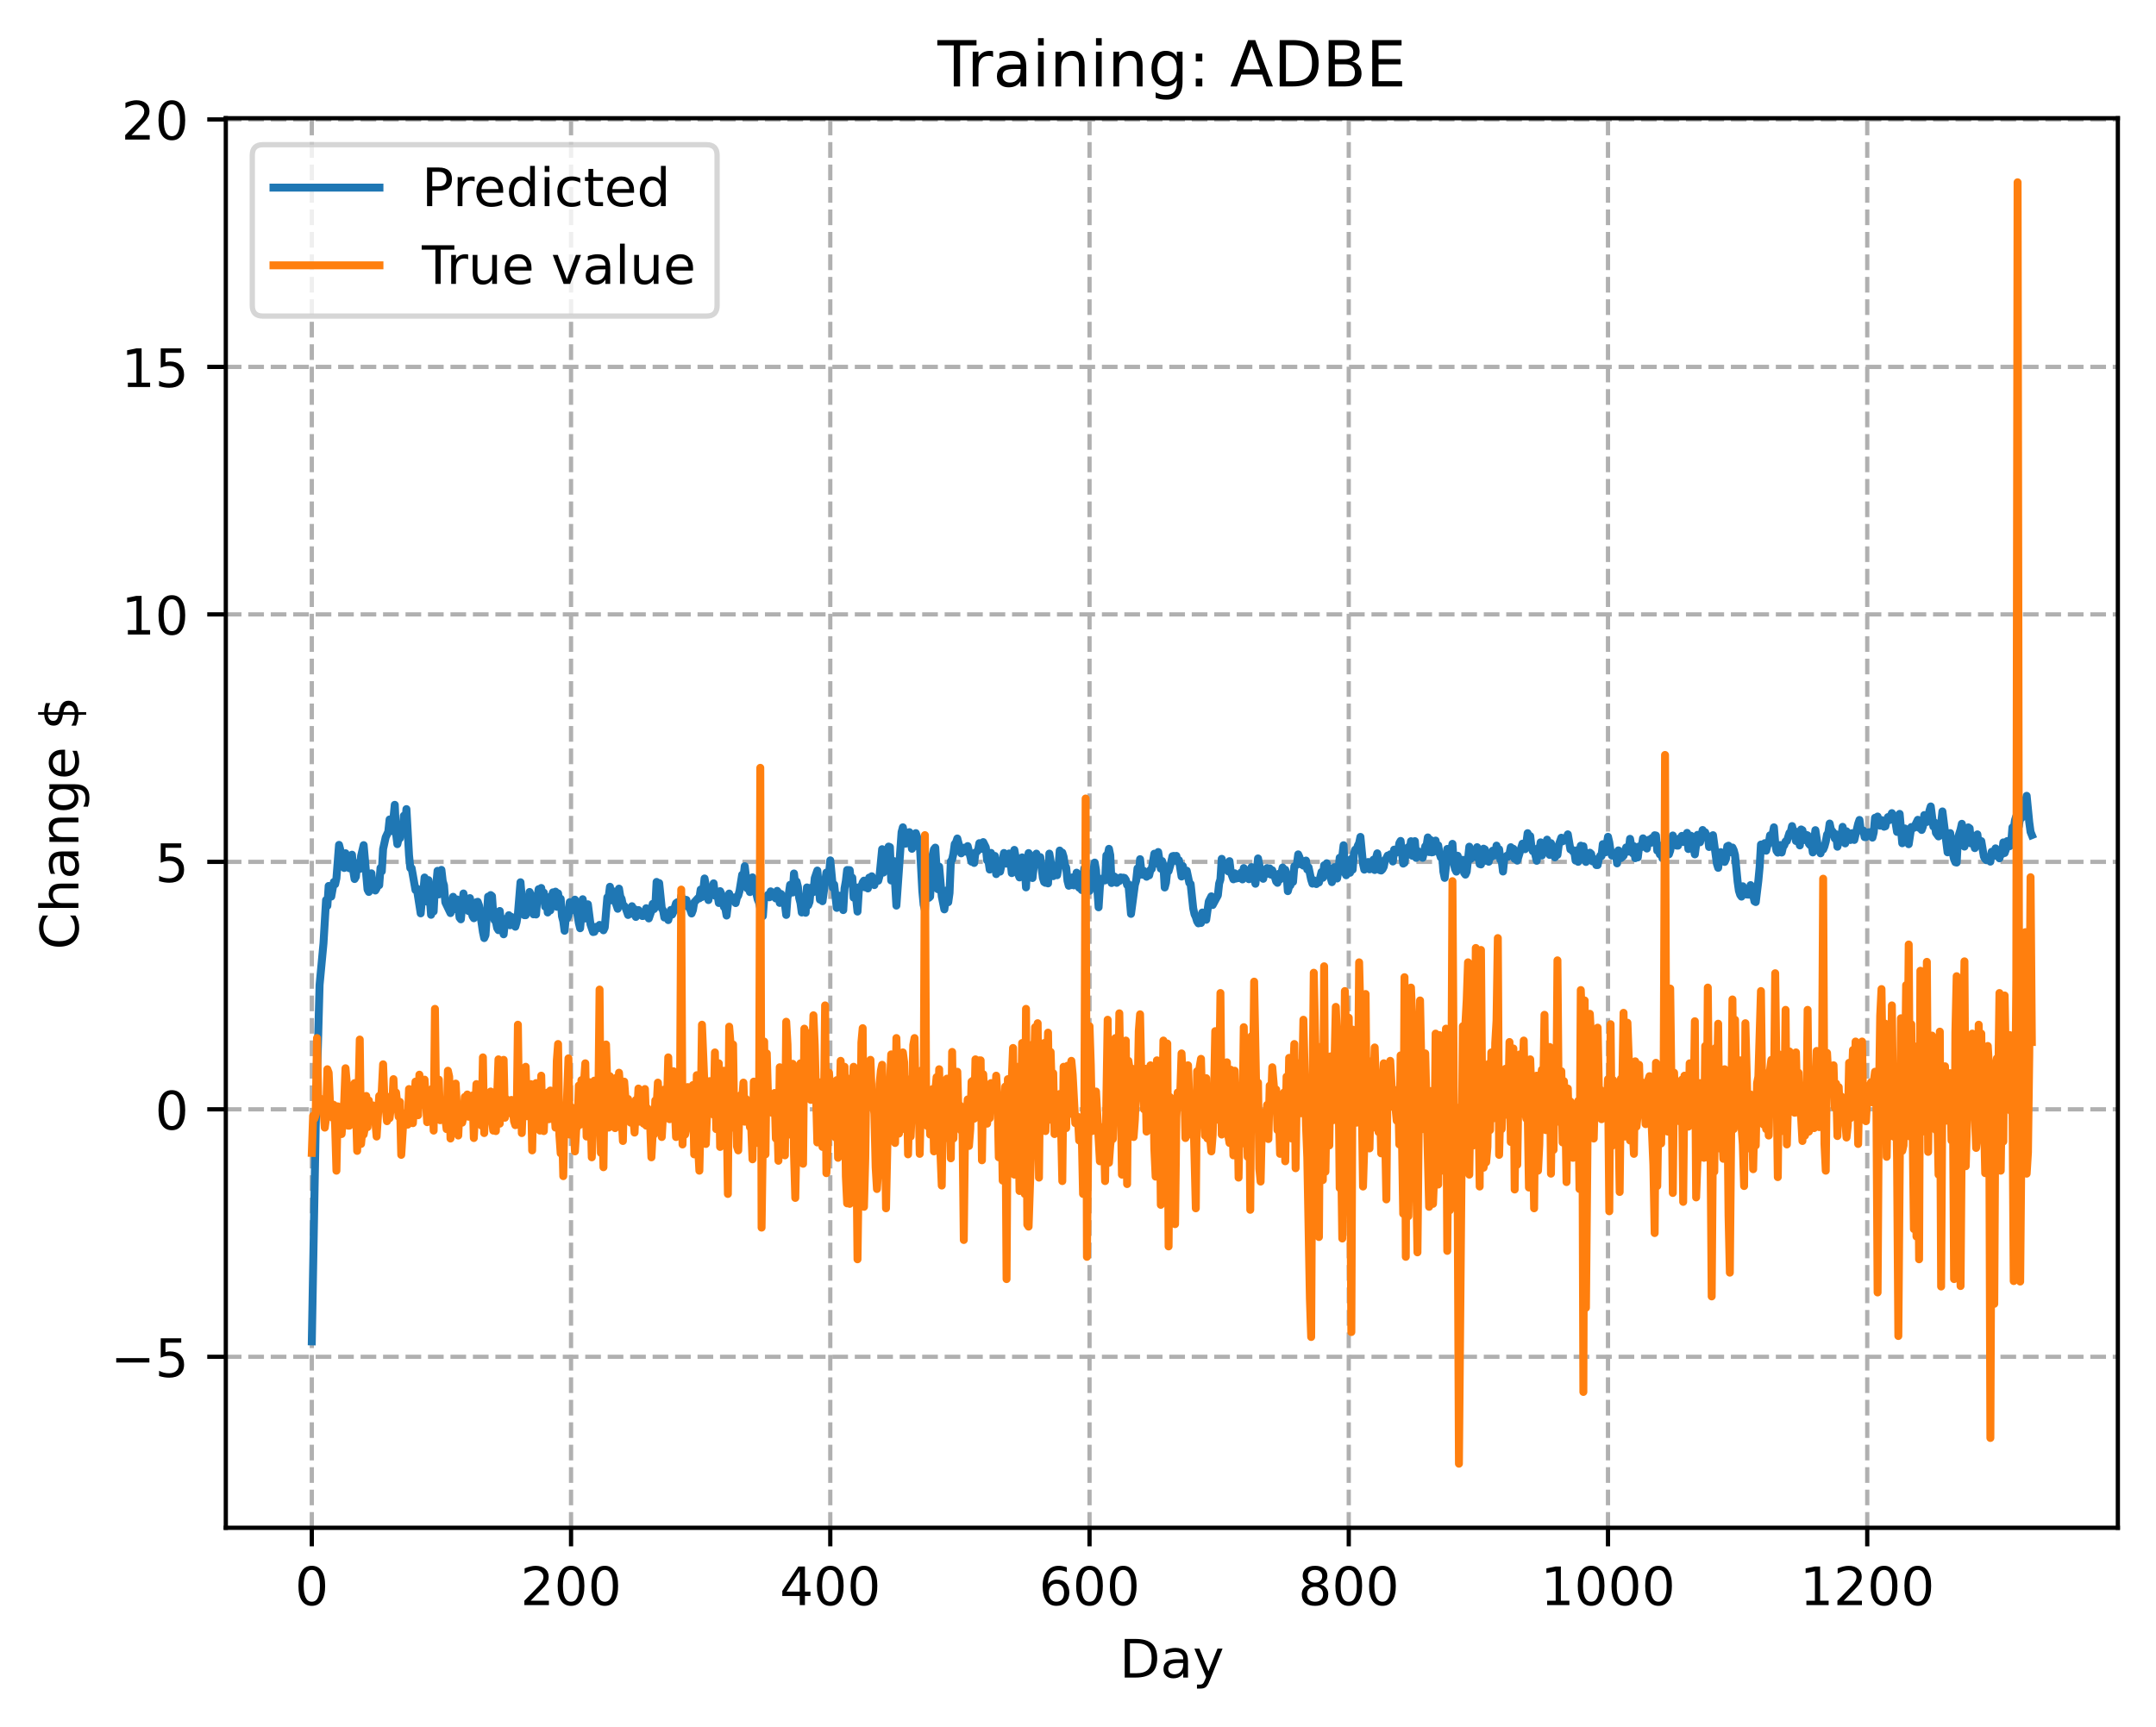 <?xml version="1.0" encoding="utf-8" standalone="no"?>
<!DOCTYPE svg PUBLIC "-//W3C//DTD SVG 1.1//EN"
  "http://www.w3.org/Graphics/SVG/1.1/DTD/svg11.dtd">
<!-- Created with matplotlib (https://matplotlib.org/) -->
<svg height="325.986pt" version="1.1" viewBox="0 0 406.94 325.986" width="406.94pt" xmlns="http://www.w3.org/2000/svg" xmlns:xlink="http://www.w3.org/1999/xlink">
 <defs>
  <style type="text/css">
*{stroke-linecap:butt;stroke-linejoin:round;}
  </style>
 </defs>
 <g id="figure_1">
  <g id="patch_1">
   <path d="M 0 325.986 
L 406.94 325.986 
L 406.94 0 
L 0 0 
z
" style="fill:#ffffff;"/>
  </g>
  <g id="axes_1">
   <g id="patch_2">
    <path d="M 42.62 288.43 
L 399.74 288.43 
L 399.74 22.318 
L 42.62 22.318 
z
" style="fill:#ffffff;"/>
   </g>
   <g id="matplotlib.axis_1">
    <g id="xtick_1">
     <g id="line2d_1">
      <path clip-path="url(#pf8b05e59f9)" d="M 58.853 288.43 
L 58.853 22.318 
" style="fill:none;stroke:#b0b0b0;stroke-dasharray:2.96,1.28;stroke-dashoffset:0;stroke-width:0.8;"/>
     </g>
     <g id="line2d_2">
      <defs>
       <path d="M 0 0 
L 0 3.5 
" id="m90436b0d38" style="stroke:#000000;stroke-width:0.8;"/>
      </defs>
      <g>
       <use style="stroke:#000000;stroke-width:0.8;" x="58.853" xlink:href="#m90436b0d38" y="288.43"/>
      </g>
     </g>
     <g id="text_1">
      <!-- 0 -->
      <defs>
       <path d="M 31.781 66.406 
Q 24.172 66.406 20.328 58.906 
Q 16.5 51.422 16.5 36.375 
Q 16.5 21.391 20.328 13.891 
Q 24.172 6.391 31.781 6.391 
Q 39.453 6.391 43.281 13.891 
Q 47.125 21.391 47.125 36.375 
Q 47.125 51.422 43.281 58.906 
Q 39.453 66.406 31.781 66.406 
z
M 31.781 74.219 
Q 44.047 74.219 50.516 64.516 
Q 56.984 54.828 56.984 36.375 
Q 56.984 17.969 50.516 8.266 
Q 44.047 -1.422 31.781 -1.422 
Q 19.531 -1.422 13.062 8.266 
Q 6.594 17.969 6.594 36.375 
Q 6.594 54.828 13.062 64.516 
Q 19.531 74.219 31.781 74.219 
z
" id="DejaVuSans-48"/>
      </defs>
      <g transform="translate(55.672 303.029)scale(0.1 -0.1)">
       <use xlink:href="#DejaVuSans-48"/>
      </g>
     </g>
    </g>
    <g id="xtick_2">
     <g id="line2d_3">
      <path clip-path="url(#pf8b05e59f9)" d="M 107.784 288.43 
L 107.784 22.318 
" style="fill:none;stroke:#b0b0b0;stroke-dasharray:2.96,1.28;stroke-dashoffset:0;stroke-width:0.8;"/>
     </g>
     <g id="line2d_4">
      <g>
       <use style="stroke:#000000;stroke-width:0.8;" x="107.784" xlink:href="#m90436b0d38" y="288.43"/>
      </g>
     </g>
     <g id="text_2">
      <!-- 200 -->
      <defs>
       <path d="M 19.188 8.297 
L 53.609 8.297 
L 53.609 0 
L 7.328 0 
L 7.328 8.297 
Q 12.938 14.109 22.625 23.891 
Q 32.328 33.688 34.812 36.531 
Q 39.547 41.844 41.422 45.531 
Q 43.312 49.219 43.312 52.781 
Q 43.312 58.594 39.234 62.25 
Q 35.156 65.922 28.609 65.922 
Q 23.969 65.922 18.812 64.312 
Q 13.672 62.703 7.812 59.422 
L 7.812 69.391 
Q 13.766 71.781 18.938 73 
Q 24.125 74.219 28.422 74.219 
Q 39.75 74.219 46.484 68.547 
Q 53.219 62.891 53.219 53.422 
Q 53.219 48.922 51.531 44.891 
Q 49.859 40.875 45.406 35.406 
Q 44.188 33.984 37.641 27.219 
Q 31.109 20.453 19.188 8.297 
z
" id="DejaVuSans-50"/>
      </defs>
      <g transform="translate(98.24 303.029)scale(0.1 -0.1)">
       <use xlink:href="#DejaVuSans-50"/>
       <use x="63.623" xlink:href="#DejaVuSans-48"/>
       <use x="127.246" xlink:href="#DejaVuSans-48"/>
      </g>
     </g>
    </g>
    <g id="xtick_3">
     <g id="line2d_5">
      <path clip-path="url(#pf8b05e59f9)" d="M 156.714 288.43 
L 156.714 22.318 
" style="fill:none;stroke:#b0b0b0;stroke-dasharray:2.96,1.28;stroke-dashoffset:0;stroke-width:0.8;"/>
     </g>
     <g id="line2d_6">
      <g>
       <use style="stroke:#000000;stroke-width:0.8;" x="156.714" xlink:href="#m90436b0d38" y="288.43"/>
      </g>
     </g>
     <g id="text_3">
      <!-- 400 -->
      <defs>
       <path d="M 37.797 64.312 
L 12.891 25.391 
L 37.797 25.391 
z
M 35.203 72.906 
L 47.609 72.906 
L 47.609 25.391 
L 58.016 25.391 
L 58.016 17.188 
L 47.609 17.188 
L 47.609 0 
L 37.797 0 
L 37.797 17.188 
L 4.891 17.188 
L 4.891 26.703 
z
" id="DejaVuSans-52"/>
      </defs>
      <g transform="translate(147.17 303.029)scale(0.1 -0.1)">
       <use xlink:href="#DejaVuSans-52"/>
       <use x="63.623" xlink:href="#DejaVuSans-48"/>
       <use x="127.246" xlink:href="#DejaVuSans-48"/>
      </g>
     </g>
    </g>
    <g id="xtick_4">
     <g id="line2d_7">
      <path clip-path="url(#pf8b05e59f9)" d="M 205.645 288.43 
L 205.645 22.318 
" style="fill:none;stroke:#b0b0b0;stroke-dasharray:2.96,1.28;stroke-dashoffset:0;stroke-width:0.8;"/>
     </g>
     <g id="line2d_8">
      <g>
       <use style="stroke:#000000;stroke-width:0.8;" x="205.645" xlink:href="#m90436b0d38" y="288.43"/>
      </g>
     </g>
     <g id="text_4">
      <!-- 600 -->
      <defs>
       <path d="M 33.016 40.375 
Q 26.375 40.375 22.484 35.828 
Q 18.609 31.297 18.609 23.391 
Q 18.609 15.531 22.484 10.953 
Q 26.375 6.391 33.016 6.391 
Q 39.656 6.391 43.531 10.953 
Q 47.406 15.531 47.406 23.391 
Q 47.406 31.297 43.531 35.828 
Q 39.656 40.375 33.016 40.375 
z
M 52.594 71.297 
L 52.594 62.312 
Q 48.875 64.062 45.094 64.984 
Q 41.312 65.922 37.594 65.922 
Q 27.828 65.922 22.672 59.328 
Q 17.531 52.734 16.797 39.406 
Q 19.672 43.656 24.016 45.922 
Q 28.375 48.188 33.594 48.188 
Q 44.578 48.188 50.953 41.516 
Q 57.328 34.859 57.328 23.391 
Q 57.328 12.156 50.688 5.359 
Q 44.047 -1.422 33.016 -1.422 
Q 20.359 -1.422 13.672 8.266 
Q 6.984 17.969 6.984 36.375 
Q 6.984 53.656 15.188 63.938 
Q 23.391 74.219 37.203 74.219 
Q 40.922 74.219 44.703 73.484 
Q 48.484 72.75 52.594 71.297 
z
" id="DejaVuSans-54"/>
      </defs>
      <g transform="translate(196.101 303.029)scale(0.1 -0.1)">
       <use xlink:href="#DejaVuSans-54"/>
       <use x="63.623" xlink:href="#DejaVuSans-48"/>
       <use x="127.246" xlink:href="#DejaVuSans-48"/>
      </g>
     </g>
    </g>
    <g id="xtick_5">
     <g id="line2d_9">
      <path clip-path="url(#pf8b05e59f9)" d="M 254.575 288.43 
L 254.575 22.318 
" style="fill:none;stroke:#b0b0b0;stroke-dasharray:2.96,1.28;stroke-dashoffset:0;stroke-width:0.8;"/>
     </g>
     <g id="line2d_10">
      <g>
       <use style="stroke:#000000;stroke-width:0.8;" x="254.575" xlink:href="#m90436b0d38" y="288.43"/>
      </g>
     </g>
     <g id="text_5">
      <!-- 800 -->
      <defs>
       <path d="M 31.781 34.625 
Q 24.75 34.625 20.719 30.859 
Q 16.703 27.094 16.703 20.516 
Q 16.703 13.922 20.719 10.156 
Q 24.75 6.391 31.781 6.391 
Q 38.812 6.391 42.859 10.172 
Q 46.922 13.969 46.922 20.516 
Q 46.922 27.094 42.891 30.859 
Q 38.875 34.625 31.781 34.625 
z
M 21.922 38.812 
Q 15.578 40.375 12.031 44.719 
Q 8.5 49.078 8.5 55.328 
Q 8.5 64.062 14.719 69.141 
Q 20.953 74.219 31.781 74.219 
Q 42.672 74.219 48.875 69.141 
Q 55.078 64.062 55.078 55.328 
Q 55.078 49.078 51.531 44.719 
Q 48 40.375 41.703 38.812 
Q 48.828 37.156 52.797 32.312 
Q 56.781 27.484 56.781 20.516 
Q 56.781 9.906 50.312 4.234 
Q 43.844 -1.422 31.781 -1.422 
Q 19.734 -1.422 13.25 4.234 
Q 6.781 9.906 6.781 20.516 
Q 6.781 27.484 10.781 32.312 
Q 14.797 37.156 21.922 38.812 
z
M 18.312 54.391 
Q 18.312 48.734 21.844 45.562 
Q 25.391 42.391 31.781 42.391 
Q 38.141 42.391 41.719 45.562 
Q 45.312 48.734 45.312 54.391 
Q 45.312 60.062 41.719 63.234 
Q 38.141 66.406 31.781 66.406 
Q 25.391 66.406 21.844 63.234 
Q 18.312 60.062 18.312 54.391 
z
" id="DejaVuSans-56"/>
      </defs>
      <g transform="translate(245.032 303.029)scale(0.1 -0.1)">
       <use xlink:href="#DejaVuSans-56"/>
       <use x="63.623" xlink:href="#DejaVuSans-48"/>
       <use x="127.246" xlink:href="#DejaVuSans-48"/>
      </g>
     </g>
    </g>
    <g id="xtick_6">
     <g id="line2d_11">
      <path clip-path="url(#pf8b05e59f9)" d="M 303.506 288.43 
L 303.506 22.318 
" style="fill:none;stroke:#b0b0b0;stroke-dasharray:2.96,1.28;stroke-dashoffset:0;stroke-width:0.8;"/>
     </g>
     <g id="line2d_12">
      <g>
       <use style="stroke:#000000;stroke-width:0.8;" x="303.506" xlink:href="#m90436b0d38" y="288.43"/>
      </g>
     </g>
     <g id="text_6">
      <!-- 1000 -->
      <defs>
       <path d="M 12.406 8.297 
L 28.516 8.297 
L 28.516 63.922 
L 10.984 60.406 
L 10.984 69.391 
L 28.422 72.906 
L 38.281 72.906 
L 38.281 8.297 
L 54.391 8.297 
L 54.391 0 
L 12.406 0 
z
" id="DejaVuSans-49"/>
      </defs>
      <g transform="translate(290.781 303.029)scale(0.1 -0.1)">
       <use xlink:href="#DejaVuSans-49"/>
       <use x="63.623" xlink:href="#DejaVuSans-48"/>
       <use x="127.246" xlink:href="#DejaVuSans-48"/>
       <use x="190.869" xlink:href="#DejaVuSans-48"/>
      </g>
     </g>
    </g>
    <g id="xtick_7">
     <g id="line2d_13">
      <path clip-path="url(#pf8b05e59f9)" d="M 352.437 288.43 
L 352.437 22.318 
" style="fill:none;stroke:#b0b0b0;stroke-dasharray:2.96,1.28;stroke-dashoffset:0;stroke-width:0.8;"/>
     </g>
     <g id="line2d_14">
      <g>
       <use style="stroke:#000000;stroke-width:0.8;" x="352.437" xlink:href="#m90436b0d38" y="288.43"/>
      </g>
     </g>
     <g id="text_7">
      <!-- 1200 -->
      <g transform="translate(339.712 303.029)scale(0.1 -0.1)">
       <use xlink:href="#DejaVuSans-49"/>
       <use x="63.623" xlink:href="#DejaVuSans-50"/>
       <use x="127.246" xlink:href="#DejaVuSans-48"/>
       <use x="190.869" xlink:href="#DejaVuSans-48"/>
      </g>
     </g>
    </g>
    <g id="text_8">
     <!-- Day -->
     <defs>
      <path d="M 19.672 64.797 
L 19.672 8.109 
L 31.594 8.109 
Q 46.688 8.109 53.688 14.938 
Q 60.688 21.781 60.688 36.531 
Q 60.688 51.172 53.688 57.984 
Q 46.688 64.797 31.594 64.797 
z
M 9.812 72.906 
L 30.078 72.906 
Q 51.266 72.906 61.172 64.094 
Q 71.094 55.281 71.094 36.531 
Q 71.094 17.672 61.125 8.828 
Q 51.172 0 30.078 0 
L 9.812 0 
z
" id="DejaVuSans-68"/>
      <path d="M 34.281 27.484 
Q 23.391 27.484 19.188 25 
Q 14.984 22.516 14.984 16.5 
Q 14.984 11.719 18.141 8.906 
Q 21.297 6.109 26.703 6.109 
Q 34.188 6.109 38.703 11.406 
Q 43.219 16.703 43.219 25.484 
L 43.219 27.484 
z
M 52.203 31.203 
L 52.203 0 
L 43.219 0 
L 43.219 8.297 
Q 40.141 3.328 35.547 0.953 
Q 30.953 -1.422 24.312 -1.422 
Q 15.922 -1.422 10.953 3.297 
Q 6 8.016 6 15.922 
Q 6 25.141 12.172 29.828 
Q 18.359 34.516 30.609 34.516 
L 43.219 34.516 
L 43.219 35.406 
Q 43.219 41.609 39.141 45 
Q 35.062 48.391 27.688 48.391 
Q 23 48.391 18.547 47.266 
Q 14.109 46.141 10.016 43.891 
L 10.016 52.203 
Q 14.938 54.109 19.578 55.047 
Q 24.219 56 28.609 56 
Q 40.484 56 46.344 49.844 
Q 52.203 43.703 52.203 31.203 
z
" id="DejaVuSans-97"/>
      <path d="M 32.172 -5.078 
Q 28.375 -14.844 24.75 -17.812 
Q 21.141 -20.797 15.094 -20.797 
L 7.906 -20.797 
L 7.906 -13.281 
L 13.188 -13.281 
Q 16.891 -13.281 18.938 -11.516 
Q 21 -9.766 23.484 -3.219 
L 25.094 0.875 
L 2.984 54.688 
L 12.5 54.688 
L 29.594 11.922 
L 46.688 54.688 
L 56.203 54.688 
z
" id="DejaVuSans-121"/>
     </defs>
     <g transform="translate(211.307 316.707)scale(0.1 -0.1)">
      <use xlink:href="#DejaVuSans-68"/>
      <use x="77.002" xlink:href="#DejaVuSans-97"/>
      <use x="138.281" xlink:href="#DejaVuSans-121"/>
     </g>
    </g>
   </g>
   <g id="matplotlib.axis_2">
    <g id="ytick_1">
     <g id="line2d_15">
      <path clip-path="url(#pf8b05e59f9)" d="M 42.62 256.151 
L 399.74 256.151 
" style="fill:none;stroke:#b0b0b0;stroke-dasharray:2.96,1.28;stroke-dashoffset:0;stroke-width:0.8;"/>
     </g>
     <g id="line2d_16">
      <defs>
       <path d="M 0 0 
L -3.5 0 
" id="m5de6d3b9eb" style="stroke:#000000;stroke-width:0.8;"/>
      </defs>
      <g>
       <use style="stroke:#000000;stroke-width:0.8;" x="42.62" xlink:href="#m5de6d3b9eb" y="256.151"/>
      </g>
     </g>
     <g id="text_9">
      <!-- −5 -->
      <defs>
       <path d="M 10.594 35.5 
L 73.188 35.5 
L 73.188 27.203 
L 10.594 27.203 
z
" id="DejaVuSans-8722"/>
       <path d="M 10.797 72.906 
L 49.516 72.906 
L 49.516 64.594 
L 19.828 64.594 
L 19.828 46.734 
Q 21.969 47.469 24.109 47.828 
Q 26.266 48.188 28.422 48.188 
Q 40.625 48.188 47.75 41.5 
Q 54.891 34.812 54.891 23.391 
Q 54.891 11.625 47.562 5.094 
Q 40.234 -1.422 26.906 -1.422 
Q 22.312 -1.422 17.547 -0.641 
Q 12.797 0.141 7.719 1.703 
L 7.719 11.625 
Q 12.109 9.234 16.797 8.062 
Q 21.484 6.891 26.703 6.891 
Q 35.156 6.891 40.078 11.328 
Q 45.016 15.766 45.016 23.391 
Q 45.016 31 40.078 35.438 
Q 35.156 39.891 26.703 39.891 
Q 22.75 39.891 18.812 39.016 
Q 14.891 38.141 10.797 36.281 
z
" id="DejaVuSans-53"/>
      </defs>
      <g transform="translate(20.878 259.95)scale(0.1 -0.1)">
       <use xlink:href="#DejaVuSans-8722"/>
       <use x="83.789" xlink:href="#DejaVuSans-53"/>
      </g>
     </g>
    </g>
    <g id="ytick_2">
     <g id="line2d_17">
      <path clip-path="url(#pf8b05e59f9)" d="M 42.62 209.43 
L 399.74 209.43 
" style="fill:none;stroke:#b0b0b0;stroke-dasharray:2.96,1.28;stroke-dashoffset:0;stroke-width:0.8;"/>
     </g>
     <g id="line2d_18">
      <g>
       <use style="stroke:#000000;stroke-width:0.8;" x="42.62" xlink:href="#m5de6d3b9eb" y="209.43"/>
      </g>
     </g>
     <g id="text_10">
      <!-- 0 -->
      <g transform="translate(29.258 213.229)scale(0.1 -0.1)">
       <use xlink:href="#DejaVuSans-48"/>
      </g>
     </g>
    </g>
    <g id="ytick_3">
     <g id="line2d_19">
      <path clip-path="url(#pf8b05e59f9)" d="M 42.62 162.709 
L 399.74 162.709 
" style="fill:none;stroke:#b0b0b0;stroke-dasharray:2.96,1.28;stroke-dashoffset:0;stroke-width:0.8;"/>
     </g>
     <g id="line2d_20">
      <g>
       <use style="stroke:#000000;stroke-width:0.8;" x="42.62" xlink:href="#m5de6d3b9eb" y="162.709"/>
      </g>
     </g>
     <g id="text_11">
      <!-- 5 -->
      <g transform="translate(29.258 166.508)scale(0.1 -0.1)">
       <use xlink:href="#DejaVuSans-53"/>
      </g>
     </g>
    </g>
    <g id="ytick_4">
     <g id="line2d_21">
      <path clip-path="url(#pf8b05e59f9)" d="M 42.62 115.989 
L 399.74 115.989 
" style="fill:none;stroke:#b0b0b0;stroke-dasharray:2.96,1.28;stroke-dashoffset:0;stroke-width:0.8;"/>
     </g>
     <g id="line2d_22">
      <g>
       <use style="stroke:#000000;stroke-width:0.8;" x="42.62" xlink:href="#m5de6d3b9eb" y="115.989"/>
      </g>
     </g>
     <g id="text_12">
      <!-- 10 -->
      <g transform="translate(22.895 119.788)scale(0.1 -0.1)">
       <use xlink:href="#DejaVuSans-49"/>
       <use x="63.623" xlink:href="#DejaVuSans-48"/>
      </g>
     </g>
    </g>
    <g id="ytick_5">
     <g id="line2d_23">
      <path clip-path="url(#pf8b05e59f9)" d="M 42.62 69.268 
L 399.74 69.268 
" style="fill:none;stroke:#b0b0b0;stroke-dasharray:2.96,1.28;stroke-dashoffset:0;stroke-width:0.8;"/>
     </g>
     <g id="line2d_24">
      <g>
       <use style="stroke:#000000;stroke-width:0.8;" x="42.62" xlink:href="#m5de6d3b9eb" y="69.268"/>
      </g>
     </g>
     <g id="text_13">
      <!-- 15 -->
      <g transform="translate(22.895 73.067)scale(0.1 -0.1)">
       <use xlink:href="#DejaVuSans-49"/>
       <use x="63.623" xlink:href="#DejaVuSans-53"/>
      </g>
     </g>
    </g>
    <g id="ytick_6">
     <g id="line2d_25">
      <path clip-path="url(#pf8b05e59f9)" d="M 42.62 22.547 
L 399.74 22.547 
" style="fill:none;stroke:#b0b0b0;stroke-dasharray:2.96,1.28;stroke-dashoffset:0;stroke-width:0.8;"/>
     </g>
     <g id="line2d_26">
      <g>
       <use style="stroke:#000000;stroke-width:0.8;" x="42.62" xlink:href="#m5de6d3b9eb" y="22.547"/>
      </g>
     </g>
     <g id="text_14">
      <!-- 20 -->
      <g transform="translate(22.895 26.346)scale(0.1 -0.1)">
       <use xlink:href="#DejaVuSans-50"/>
       <use x="63.623" xlink:href="#DejaVuSans-48"/>
      </g>
     </g>
    </g>
    <g id="text_15">
     <!-- Change $ -->
     <defs>
      <path d="M 64.406 67.281 
L 64.406 56.891 
Q 59.422 61.531 53.781 63.812 
Q 48.141 66.109 41.797 66.109 
Q 29.297 66.109 22.656 58.469 
Q 16.016 50.828 16.016 36.375 
Q 16.016 21.969 22.656 14.328 
Q 29.297 6.688 41.797 6.688 
Q 48.141 6.688 53.781 8.984 
Q 59.422 11.281 64.406 15.922 
L 64.406 5.609 
Q 59.234 2.094 53.438 0.328 
Q 47.656 -1.422 41.219 -1.422 
Q 24.656 -1.422 15.125 8.703 
Q 5.609 18.844 5.609 36.375 
Q 5.609 53.953 15.125 64.078 
Q 24.656 74.219 41.219 74.219 
Q 47.75 74.219 53.531 72.484 
Q 59.328 70.75 64.406 67.281 
z
" id="DejaVuSans-67"/>
      <path d="M 54.891 33.016 
L 54.891 0 
L 45.906 0 
L 45.906 32.719 
Q 45.906 40.484 42.875 44.328 
Q 39.844 48.188 33.797 48.188 
Q 26.516 48.188 22.312 43.547 
Q 18.109 38.922 18.109 30.906 
L 18.109 0 
L 9.078 0 
L 9.078 75.984 
L 18.109 75.984 
L 18.109 46.188 
Q 21.344 51.125 25.703 53.562 
Q 30.078 56 35.797 56 
Q 45.219 56 50.047 50.172 
Q 54.891 44.344 54.891 33.016 
z
" id="DejaVuSans-104"/>
      <path d="M 54.891 33.016 
L 54.891 0 
L 45.906 0 
L 45.906 32.719 
Q 45.906 40.484 42.875 44.328 
Q 39.844 48.188 33.797 48.188 
Q 26.516 48.188 22.312 43.547 
Q 18.109 38.922 18.109 30.906 
L 18.109 0 
L 9.078 0 
L 9.078 54.688 
L 18.109 54.688 
L 18.109 46.188 
Q 21.344 51.125 25.703 53.562 
Q 30.078 56 35.797 56 
Q 45.219 56 50.047 50.172 
Q 54.891 44.344 54.891 33.016 
z
" id="DejaVuSans-110"/>
      <path d="M 45.406 27.984 
Q 45.406 37.75 41.375 43.109 
Q 37.359 48.484 30.078 48.484 
Q 22.859 48.484 18.828 43.109 
Q 14.797 37.75 14.797 27.984 
Q 14.797 18.266 18.828 12.891 
Q 22.859 7.516 30.078 7.516 
Q 37.359 7.516 41.375 12.891 
Q 45.406 18.266 45.406 27.984 
z
M 54.391 6.781 
Q 54.391 -7.172 48.188 -13.984 
Q 42 -20.797 29.203 -20.797 
Q 24.469 -20.797 20.266 -20.094 
Q 16.062 -19.391 12.109 -17.922 
L 12.109 -9.188 
Q 16.062 -11.328 19.922 -12.344 
Q 23.781 -13.375 27.781 -13.375 
Q 36.625 -13.375 41.016 -8.766 
Q 45.406 -4.156 45.406 5.172 
L 45.406 9.625 
Q 42.625 4.781 38.281 2.391 
Q 33.938 0 27.875 0 
Q 17.828 0 11.672 7.656 
Q 5.516 15.328 5.516 27.984 
Q 5.516 40.672 11.672 48.328 
Q 17.828 56 27.875 56 
Q 33.938 56 38.281 53.609 
Q 42.625 51.219 45.406 46.391 
L 45.406 54.688 
L 54.391 54.688 
z
" id="DejaVuSans-103"/>
      <path d="M 56.203 29.594 
L 56.203 25.203 
L 14.891 25.203 
Q 15.484 15.922 20.484 11.062 
Q 25.484 6.203 34.422 6.203 
Q 39.594 6.203 44.453 7.469 
Q 49.312 8.734 54.109 11.281 
L 54.109 2.781 
Q 49.266 0.734 44.188 -0.344 
Q 39.109 -1.422 33.891 -1.422 
Q 20.797 -1.422 13.156 6.188 
Q 5.516 13.812 5.516 26.812 
Q 5.516 40.234 12.766 48.109 
Q 20.016 56 32.328 56 
Q 43.359 56 49.781 48.891 
Q 56.203 41.797 56.203 29.594 
z
M 47.219 32.234 
Q 47.125 39.594 43.094 43.984 
Q 39.062 48.391 32.422 48.391 
Q 24.906 48.391 20.391 44.141 
Q 15.875 39.891 15.188 32.172 
z
" id="DejaVuSans-101"/>
      <path id="DejaVuSans-32"/>
      <path d="M 33.797 -14.703 
L 28.906 -14.703 
L 28.859 0 
Q 23.734 0.094 18.609 1.188 
Q 13.484 2.297 8.297 4.5 
L 8.297 13.281 
Q 13.281 10.156 18.375 8.562 
Q 23.484 6.984 28.906 6.938 
L 28.906 29.203 
Q 18.109 30.953 13.203 35.156 
Q 8.297 39.359 8.297 46.688 
Q 8.297 54.641 13.625 59.219 
Q 18.953 63.812 28.906 64.5 
L 28.906 75.984 
L 33.797 75.984 
L 33.797 64.656 
Q 38.328 64.453 42.578 63.688 
Q 46.828 62.938 50.875 61.625 
L 50.875 53.078 
Q 46.828 55.125 42.547 56.25 
Q 38.281 57.375 33.797 57.562 
L 33.797 36.719 
Q 44.875 35.016 50.094 30.609 
Q 55.328 26.219 55.328 18.609 
Q 55.328 10.359 49.781 5.594 
Q 44.234 0.828 33.797 0.094 
z
M 28.906 37.594 
L 28.906 57.625 
Q 23.25 56.984 20.266 54.391 
Q 17.281 51.812 17.281 47.516 
Q 17.281 43.312 20.031 40.969 
Q 22.797 38.625 28.906 37.594 
z
M 33.797 28.219 
L 33.797 7.078 
Q 39.984 7.906 43.141 10.594 
Q 46.297 13.281 46.297 17.672 
Q 46.297 21.969 43.281 24.5 
Q 40.281 27.047 33.797 28.219 
z
" id="DejaVuSans-36"/>
     </defs>
     <g transform="translate(14.798 179.288)rotate(-90)scale(0.1 -0.1)">
      <use xlink:href="#DejaVuSans-67"/>
      <use x="69.824" xlink:href="#DejaVuSans-104"/>
      <use x="133.203" xlink:href="#DejaVuSans-97"/>
      <use x="194.482" xlink:href="#DejaVuSans-110"/>
      <use x="257.861" xlink:href="#DejaVuSans-103"/>
      <use x="321.338" xlink:href="#DejaVuSans-101"/>
      <use x="382.861" xlink:href="#DejaVuSans-32"/>
      <use x="414.648" xlink:href="#DejaVuSans-36"/>
     </g>
    </g>
   </g>
   <g id="line2d_27">
    <path clip-path="url(#pf8b05e59f9)" d="M 58.853 253.24 
L 59.587 212.722 
L 60.321 185.931 
L 60.81 180.724 
L 61.055 178.129 
L 61.544 169.916 
L 61.789 171.02 
L 62.034 167.257 
L 62.278 168.676 
L 62.523 169.265 
L 63.012 166.513 
L 63.257 166.934 
L 63.501 165.807 
L 63.991 159.505 
L 64.235 160.448 
L 64.725 162.925 
L 64.969 163.865 
L 65.214 161.084 
L 65.459 163.566 
L 65.703 162.526 
L 65.948 163.917 
L 66.193 162.247 
L 66.437 161.357 
L 66.682 164.431 
L 66.927 165.951 
L 67.171 165.521 
L 67.416 162.937 
L 67.661 163.871 
L 67.905 164.044 
L 68.15 161.622 
L 68.639 159.554 
L 69.373 167.939 
L 69.618 168.392 
L 70.107 164.875 
L 70.352 167.591 
L 70.596 167.327 
L 70.841 168.12 
L 71.086 167.704 
L 71.33 166.643 
L 71.575 167.118 
L 71.82 163.861 
L 72.064 164.5 
L 72.309 160.286 
L 72.798 158.069 
L 73.288 157.019 
L 73.532 154.706 
L 73.777 156.511 
L 74.022 156.907 
L 74.511 151.941 
L 74.755 157.352 
L 75 159.368 
L 75.245 158.335 
L 75.489 158.254 
L 75.734 156.218 
L 75.979 157.35 
L 76.223 154 
L 76.468 155.88 
L 76.713 152.75 
L 77.202 161.444 
L 77.447 163.888 
L 77.691 163.894 
L 78.425 168.042 
L 78.67 167.735 
L 79.404 172.437 
L 79.649 169.593 
L 79.893 168.435 
L 80.138 165.663 
L 80.383 169.281 
L 80.627 170.227 
L 80.872 166.157 
L 81.361 172.707 
L 81.606 170.197 
L 81.85 172.074 
L 82.095 167.22 
L 82.34 167.066 
L 82.584 164.403 
L 82.829 168.856 
L 83.074 168.647 
L 83.318 164.227 
L 83.563 166.36 
L 83.808 167.165 
L 84.052 170.345 
L 85.031 172.384 
L 85.52 169.304 
L 86.01 171.661 
L 86.254 169.805 
L 86.499 171.19 
L 86.743 173.241 
L 86.988 173.558 
L 87.477 168.679 
L 87.722 170.507 
L 87.967 170.517 
L 88.211 169.763 
L 88.456 172.015 
L 88.701 169.553 
L 88.945 171.799 
L 89.19 172.966 
L 89.435 173.353 
L 89.679 170.851 
L 89.924 170.322 
L 90.169 170.249 
L 90.413 170.944 
L 91.147 175.944 
L 91.392 177.1 
L 91.637 176.546 
L 92.126 169.273 
L 92.371 170.417 
L 92.615 168.979 
L 92.86 169.175 
L 93.104 172.604 
L 93.349 173.73 
L 93.594 173.96 
L 93.838 175.212 
L 94.083 175.608 
L 94.328 171.984 
L 94.572 174.38 
L 95.062 176.387 
L 95.306 174.049 
L 95.551 173.426 
L 95.796 174.369 
L 96.04 172.781 
L 96.285 174.68 
L 96.53 173.095 
L 97.264 174.955 
L 97.508 174.1 
L 97.753 172.558 
L 98.242 166.561 
L 98.487 169.472 
L 98.731 170.101 
L 98.976 172.778 
L 99.221 172.785 
L 99.465 171.461 
L 99.71 171.52 
L 99.955 168.393 
L 100.199 168.974 
L 100.689 172.616 
L 100.933 171.807 
L 101.178 172.646 
L 101.423 169.527 
L 101.667 167.869 
L 101.912 168.906 
L 102.157 167.643 
L 102.401 169.54 
L 102.646 168.518 
L 102.891 171.17 
L 103.135 169.302 
L 103.38 172.269 
L 103.625 170.926 
L 103.869 171.874 
L 104.114 169.384 
L 104.359 168.469 
L 104.603 169.817 
L 104.848 168.333 
L 105.092 171.196 
L 105.337 168.657 
L 105.582 170.303 
L 105.826 169.677 
L 106.071 172.969 
L 106.316 173.911 
L 106.56 175.718 
L 106.805 173.08 
L 107.05 173.386 
L 107.294 172.806 
L 107.539 170.313 
L 108.028 171.233 
L 108.273 171.849 
L 108.518 169.844 
L 109.252 174.249 
L 109.496 175.244 
L 109.986 169.765 
L 110.475 173.401 
L 110.719 171.422 
L 110.964 170.72 
L 111.453 174.511 
L 111.943 175.961 
L 112.187 175.914 
L 112.432 174.981 
L 112.677 175.297 
L 112.921 175.227 
L 113.166 174.612 
L 113.9 175.629 
L 114.145 175.106 
L 114.634 169.404 
L 114.879 169.389 
L 115.123 167.412 
L 115.368 169.973 
L 115.613 169.837 
L 115.857 168.292 
L 116.102 170.117 
L 116.591 171.57 
L 116.836 167.763 
L 117.08 169.257 
L 117.325 169.695 
L 117.57 170.912 
L 117.814 171.005 
L 118.059 171.337 
L 118.548 172.738 
L 118.793 172.138 
L 119.038 172.535 
L 119.282 171.082 
L 119.527 171.924 
L 119.772 171.633 
L 120.016 173.11 
L 120.506 171.811 
L 120.75 172.601 
L 120.995 172.363 
L 121.24 172.94 
L 121.484 172.914 
L 121.729 172.331 
L 121.974 171.458 
L 122.218 172.19 
L 122.463 173.392 
L 122.952 171.964 
L 123.197 170.636 
L 123.441 171.629 
L 123.686 171.23 
L 123.931 166.499 
L 124.175 167.129 
L 124.42 166.716 
L 124.909 171.492 
L 125.154 171.863 
L 125.399 173.218 
L 125.888 172.933 
L 126.133 173.703 
L 126.622 171.787 
L 126.867 172.66 
L 127.111 172.13 
L 127.601 170.525 
L 127.845 170.335 
L 128.09 171.71 
L 128.334 171.573 
L 128.579 169.146 
L 129.068 170.859 
L 129.313 169.858 
L 129.558 169.896 
L 129.802 171.17 
L 130.047 171.071 
L 130.536 172.46 
L 130.781 171.824 
L 131.026 170.37 
L 131.76 169.557 
L 132.004 169.606 
L 132.249 167.935 
L 132.494 169.352 
L 132.738 168.057 
L 132.983 165.846 
L 133.717 169.924 
L 133.962 167.523 
L 134.451 168.755 
L 134.695 166.764 
L 134.94 169.089 
L 135.185 168.746 
L 135.429 168.907 
L 135.674 170.476 
L 135.919 168.242 
L 136.163 168.781 
L 136.408 170.414 
L 136.653 171.247 
L 136.897 171.446 
L 137.142 172.848 
L 137.631 168.694 
L 137.876 169.938 
L 138.121 170.008 
L 138.365 169.943 
L 138.61 169.415 
L 138.855 170.495 
L 139.099 169.46 
L 139.344 169.069 
L 139.589 168.168 
L 140.078 165.139 
L 140.322 165.651 
L 140.567 163.528 
L 141.056 167.733 
L 141.301 167.33 
L 141.546 168.414 
L 141.79 167.546 
L 142.035 165.636 
L 143.014 169.798 
L 143.258 170.376 
L 143.503 171.47 
L 143.748 171.593 
L 143.992 172.956 
L 144.237 169.544 
L 144.726 169.27 
L 144.971 168.915 
L 145.216 169.4 
L 145.46 168.282 
L 145.705 169.075 
L 145.95 169.277 
L 146.194 168.983 
L 146.439 169.622 
L 146.683 168.184 
L 146.928 168.51 
L 147.173 170.462 
L 147.417 168.768 
L 147.662 169.326 
L 148.151 170.698 
L 148.396 172.732 
L 148.641 169.356 
L 148.885 168.752 
L 149.13 167.045 
L 149.619 168.494 
L 149.864 164.902 
L 150.109 167.168 
L 150.353 166.414 
L 150.598 167.384 
L 150.843 169.528 
L 151.087 170.484 
L 151.332 172.27 
L 151.821 169.87 
L 152.066 172.321 
L 152.31 167.538 
L 152.555 170.919 
L 152.8 170.257 
L 153.044 167.598 
L 153.289 167.858 
L 153.534 168.418 
L 153.778 165.789 
L 154.268 164.35 
L 154.757 169.84 
L 155.002 169.59 
L 155.246 170.139 
L 155.98 164.73 
L 156.225 165.177 
L 156.47 165.12 
L 156.714 162.425 
L 157.204 167.586 
L 157.448 167 
L 157.938 171.401 
L 158.182 170.937 
L 158.427 169.096 
L 158.671 169.394 
L 159.161 171.816 
L 159.405 167.722 
L 159.65 166.357 
L 159.895 164.248 
L 160.384 164.277 
L 160.629 166.689 
L 160.873 165.696 
L 161.118 169.466 
L 161.363 167.45 
L 161.852 172.097 
L 162.097 168.207 
L 162.341 167.398 
L 162.586 167.419 
L 162.831 166.604 
L 163.075 166.255 
L 163.32 167.532 
L 163.565 166.288 
L 163.809 167.728 
L 164.054 165.686 
L 164.298 166.842 
L 164.543 165.43 
L 164.788 166.099 
L 165.032 167.099 
L 165.277 166.022 
L 165.522 165.903 
L 165.766 166.28 
L 166.011 165.346 
L 166.5 160.316 
L 166.745 164.739 
L 166.99 160.675 
L 167.234 160.445 
L 167.479 161.733 
L 167.724 159.826 
L 167.968 159.925 
L 168.213 166.229 
L 168.702 162.559 
L 169.192 170.969 
L 170.17 157.11 
L 170.415 156.186 
L 170.904 159.288 
L 171.149 158.811 
L 171.393 157.25 
L 171.638 157.099 
L 172.127 160.245 
L 172.617 157.453 
L 172.861 157.288 
L 173.106 158.003 
L 173.351 159.892 
L 173.595 159.061 
L 174.085 168.175 
L 174.329 170.795 
L 174.574 171.811 
L 174.819 165.753 
L 175.308 169.508 
L 175.553 169.279 
L 176.042 161.392 
L 176.286 160.331 
L 176.531 160.023 
L 177.02 167.876 
L 177.265 163.601 
L 177.754 169.215 
L 178.244 171.682 
L 178.733 168.093 
L 178.978 170.33 
L 179.222 168.592 
L 179.467 162.617 
L 179.712 162.262 
L 179.956 161.164 
L 180.201 159.342 
L 180.446 159.034 
L 180.69 158.298 
L 181.424 161.105 
L 181.669 160.709 
L 181.914 160.046 
L 182.158 160.784 
L 182.403 159.959 
L 182.647 159.733 
L 183.381 162.684 
L 183.626 161.76 
L 183.871 162.919 
L 184.115 160.935 
L 184.36 160.822 
L 184.605 160.543 
L 184.849 159.179 
L 185.094 159.496 
L 185.339 160.256 
L 185.583 158.978 
L 186.073 159.972 
L 186.317 162.439 
L 186.562 162.51 
L 186.807 164.168 
L 187.051 161.018 
L 187.541 162.765 
L 187.785 161.59 
L 188.03 165.024 
L 188.274 162.888 
L 188.519 164.019 
L 188.764 164.558 
L 189.498 161.036 
L 189.987 163.051 
L 190.232 162.416 
L 190.476 161.126 
L 190.721 162.458 
L 190.966 164.834 
L 191.21 161.877 
L 191.455 160.451 
L 191.7 161.823 
L 191.944 162.028 
L 192.189 165.045 
L 192.434 165.65 
L 192.923 161.864 
L 193.168 162.118 
L 193.412 163.554 
L 193.657 167.529 
L 193.902 162.749 
L 194.146 161.051 
L 194.635 164.081 
L 194.88 165.764 
L 195.369 161.456 
L 195.614 161.155 
L 195.859 162.395 
L 196.103 162.818 
L 196.348 161.809 
L 196.837 165.724 
L 197.082 166.516 
L 197.327 166.669 
L 197.571 165.105 
L 197.816 166.776 
L 198.061 161.154 
L 198.795 165.409 
L 199.039 163.837 
L 199.284 164.024 
L 199.529 165.229 
L 199.773 163.868 
L 200.018 160.574 
L 200.262 161.049 
L 200.507 160.963 
L 200.752 161.75 
L 200.996 163.293 
L 201.241 163.773 
L 201.486 166.285 
L 201.73 167.221 
L 201.975 165.737 
L 202.22 167.098 
L 202.464 165.629 
L 202.709 167.149 
L 202.954 167.048 
L 203.198 164.752 
L 203.443 166.665 
L 203.688 167.601 
L 203.932 167.635 
L 204.177 168.032 
L 204.666 163.918 
L 205.156 166.062 
L 205.4 168.141 
L 205.645 168.195 
L 206.134 164.835 
L 206.379 164.382 
L 206.623 162.846 
L 206.868 164.25 
L 207.357 171.29 
L 207.602 167.383 
L 207.847 165.897 
L 208.336 165.985 
L 208.581 166.214 
L 208.825 161.479 
L 209.07 161.478 
L 209.315 160.249 
L 209.559 161.435 
L 209.804 166.706 
L 210.049 165.727 
L 210.293 165.455 
L 210.538 165.627 
L 210.783 166.671 
L 211.027 166.212 
L 211.272 166.338 
L 211.517 165.644 
L 211.761 165.937 
L 212.006 165.688 
L 212.25 165.747 
L 212.495 166.105 
L 212.74 167.076 
L 212.984 166.928 
L 213.474 172.533 
L 214.208 167.053 
L 214.452 166.251 
L 214.697 163.939 
L 214.942 165.25 
L 215.186 162.204 
L 215.431 164.553 
L 215.676 165.143 
L 215.92 164.429 
L 216.41 165.521 
L 216.654 165.136 
L 216.899 165.263 
L 217.144 164.209 
L 217.388 164.064 
L 217.877 161.169 
L 218.122 163.045 
L 218.367 162.951 
L 218.611 160.852 
L 219.101 163.999 
L 219.345 162.557 
L 219.59 163.364 
L 219.835 167.548 
L 220.079 166.632 
L 220.324 164.357 
L 220.569 164.464 
L 221.058 162.769 
L 221.303 161.642 
L 221.547 161.586 
L 221.792 161.734 
L 222.037 161.582 
L 222.281 162.708 
L 222.526 162.389 
L 223.015 165.478 
L 223.26 163.499 
L 223.505 165.023 
L 223.749 164.459 
L 223.994 164.379 
L 224.483 166.687 
L 224.728 166.888 
L 225.217 171.5 
L 225.462 172.6 
L 225.706 173.125 
L 225.951 173.94 
L 226.196 174.321 
L 226.44 173.141 
L 226.685 174.254 
L 226.93 172.276 
L 227.174 173.168 
L 227.419 173.058 
L 227.664 173.648 
L 228.153 170.186 
L 228.642 169.218 
L 228.887 170.86 
L 229.865 169.041 
L 230.11 166.802 
L 230.355 166.016 
L 230.599 162.14 
L 230.844 163.706 
L 231.089 162.997 
L 231.333 163.322 
L 231.578 163.098 
L 231.823 164.5 
L 232.067 162.577 
L 232.312 164.712 
L 232.801 166.005 
L 233.046 164.864 
L 233.291 165.864 
L 233.535 165.306 
L 233.78 165.776 
L 234.269 164.707 
L 234.514 166.024 
L 234.759 163.878 
L 235.003 165.184 
L 235.248 164.292 
L 235.493 165.478 
L 235.737 165.986 
L 235.982 164.437 
L 236.226 163.698 
L 236.471 165.342 
L 236.716 165.904 
L 236.96 166.845 
L 237.45 162.062 
L 237.939 164.52 
L 238.428 165.91 
L 238.673 164.618 
L 238.918 164.84 
L 239.162 163.883 
L 239.407 164.96 
L 239.652 163.948 
L 239.896 165.126 
L 240.141 164.29 
L 240.386 165.208 
L 240.63 165.593 
L 240.875 166.412 
L 241.12 166.67 
L 241.364 164.969 
L 241.609 166.027 
L 242.098 163.78 
L 242.343 165.272 
L 242.587 164.19 
L 242.832 164.965 
L 243.077 168.24 
L 243.321 167.363 
L 243.566 167.142 
L 243.811 165.76 
L 244.055 166.501 
L 244.3 163.555 
L 244.545 163.432 
L 244.789 163.124 
L 245.034 161.295 
L 245.279 161.851 
L 245.523 163.179 
L 245.768 162.502 
L 246.013 163.425 
L 246.257 162.593 
L 246.502 162.466 
L 246.747 164.156 
L 246.991 163.731 
L 247.481 166.078 
L 247.725 166.82 
L 247.97 166.189 
L 248.459 166.901 
L 248.704 166.548 
L 248.948 166.61 
L 249.438 164.615 
L 249.682 165.721 
L 249.927 163.349 
L 250.172 163.383 
L 250.416 162.971 
L 250.661 164.076 
L 250.906 163.932 
L 251.15 165.718 
L 251.395 166.543 
L 251.884 163.702 
L 252.374 165.856 
L 252.618 164.355 
L 252.863 161.929 
L 253.108 163.674 
L 253.597 159.572 
L 253.841 164.758 
L 254.086 165.239 
L 254.331 162.728 
L 254.575 162.421 
L 254.82 164.766 
L 255.065 162.148 
L 255.309 164.185 
L 255.554 161.116 
L 255.799 160.388 
L 256.043 160.548 
L 256.288 159.637 
L 256.533 159.162 
L 256.777 157.998 
L 257.267 163.086 
L 257.511 164.182 
L 257.756 163.63 
L 258.001 163.397 
L 258.245 162.738 
L 258.49 164.119 
L 258.735 164.036 
L 258.979 163.381 
L 259.224 162.303 
L 259.469 164.248 
L 259.713 162.004 
L 259.958 161.098 
L 260.447 164.273 
L 260.692 164.346 
L 260.936 164.109 
L 261.181 163.622 
L 261.426 162.364 
L 261.67 162.051 
L 261.915 161.524 
L 262.16 161.633 
L 262.404 161.289 
L 262.649 161.611 
L 262.894 162.641 
L 263.138 160.402 
L 263.383 161.066 
L 263.628 160.886 
L 263.872 160.855 
L 264.117 159.187 
L 264.362 158.757 
L 264.851 163.041 
L 265.096 162.887 
L 265.34 160.938 
L 265.585 161.442 
L 265.829 159.911 
L 266.074 160.493 
L 266.319 158.81 
L 266.563 161.56 
L 266.808 161.48 
L 267.053 158.799 
L 267.297 161.964 
L 267.542 160.628 
L 267.787 161.435 
L 268.031 161.576 
L 268.276 161.516 
L 268.521 161.944 
L 269.01 159.782 
L 269.255 159.694 
L 269.499 158.097 
L 269.744 160.864 
L 269.989 158.56 
L 270.233 160.923 
L 270.478 160.874 
L 270.967 158.691 
L 271.212 160.277 
L 271.457 159.582 
L 271.701 161.104 
L 271.946 161.871 
L 272.19 161.365 
L 272.435 164.571 
L 272.68 165.738 
L 272.924 163.529 
L 273.169 160.265 
L 273.414 160.864 
L 273.658 161.764 
L 274.148 159.308 
L 274.392 162.98 
L 274.637 164.068 
L 274.882 164.557 
L 275.126 161.554 
L 275.371 162.426 
L 275.616 163.978 
L 275.86 162.716 
L 276.105 162.323 
L 276.35 164.787 
L 276.594 165.121 
L 276.839 164.572 
L 277.328 159.841 
L 277.573 162.177 
L 277.817 161.853 
L 278.062 161.085 
L 278.307 161.664 
L 278.551 161.815 
L 278.796 159.939 
L 279.041 161.118 
L 279.285 163.125 
L 279.53 163.196 
L 279.775 162.015 
L 280.019 160.219 
L 280.264 160.357 
L 280.509 162.519 
L 280.753 162.275 
L 280.998 162.691 
L 281.243 161.28 
L 281.487 161.8 
L 281.732 160.602 
L 281.977 160.732 
L 282.221 161.518 
L 282.466 159.643 
L 282.711 161.395 
L 282.955 160.329 
L 283.2 162.335 
L 283.445 162.518 
L 283.689 164.535 
L 283.934 162.133 
L 284.423 161.546 
L 284.668 161.736 
L 284.912 161.2 
L 285.157 159.944 
L 285.402 161.186 
L 285.646 160.242 
L 285.891 162.156 
L 286.136 160.813 
L 286.38 162.479 
L 287.359 159.28 
L 287.848 160.32 
L 288.093 159.193 
L 288.338 157.292 
L 288.582 158.01 
L 288.827 157.843 
L 289.072 159.993 
L 289.316 160.701 
L 289.561 160.347 
L 290.05 162.509 
L 290.295 160.139 
L 290.539 160.85 
L 290.784 159.028 
L 291.029 161.512 
L 291.273 159.685 
L 291.518 160.57 
L 292.007 158.514 
L 292.252 159.423 
L 292.497 161.397 
L 292.741 159.179 
L 293.231 161.425 
L 293.475 161.867 
L 293.72 161.507 
L 293.965 161.399 
L 294.209 159.529 
L 294.699 158.153 
L 294.943 158.836 
L 295.188 158.59 
L 295.433 158.169 
L 295.677 158.32 
L 295.922 157.515 
L 296.411 160.359 
L 296.656 160.354 
L 296.9 160.771 
L 297.145 160.735 
L 297.39 162.47 
L 297.634 160.525 
L 297.879 162.707 
L 298.368 159.656 
L 298.613 160.052 
L 298.858 159.765 
L 299.102 162.045 
L 299.347 162.728 
L 299.592 161.556 
L 299.836 162.144 
L 300.081 160.98 
L 300.326 161.201 
L 300.57 162.616 
L 300.815 162.556 
L 301.06 162.238 
L 301.304 163.317 
L 301.549 163.317 
L 301.793 162.057 
L 302.038 161.555 
L 302.283 161.611 
L 302.527 159.365 
L 302.772 159.8 
L 303.017 160.916 
L 303.506 157.978 
L 303.751 159.015 
L 303.995 160.688 
L 304.24 161.526 
L 304.485 161.278 
L 304.729 161.418 
L 304.974 160.984 
L 305.219 162.997 
L 305.463 160.544 
L 305.708 161.777 
L 305.953 162.003 
L 306.442 161.558 
L 306.931 159.985 
L 307.176 160.802 
L 307.42 160.552 
L 307.665 158.363 
L 308.154 161.091 
L 308.399 159.752 
L 308.644 162.02 
L 308.888 161.292 
L 309.133 161.872 
L 309.378 159.795 
L 309.622 159.98 
L 309.867 159.925 
L 310.112 158.27 
L 310.846 160.197 
L 311.09 158.606 
L 311.335 158.494 
L 311.58 159.124 
L 311.824 158.193 
L 312.069 158.473 
L 312.314 157.687 
L 312.558 157.736 
L 312.803 160.594 
L 313.048 159.538 
L 313.292 161.297 
L 313.537 160.298 
L 313.781 162.035 
L 314.026 161.653 
L 314.271 159.565 
L 314.515 158.647 
L 314.76 159.698 
L 315.005 161.289 
L 315.249 160.587 
L 315.739 157.73 
L 315.983 158.665 
L 316.228 158.699 
L 316.473 159.642 
L 316.717 159.65 
L 316.962 158.303 
L 317.207 158.848 
L 317.451 157.803 
L 317.696 158.97 
L 318.43 157.239 
L 318.675 160.287 
L 319.164 157.782 
L 319.408 160.243 
L 319.653 160.073 
L 319.898 161.299 
L 320.387 157.616 
L 320.632 158.717 
L 320.876 159.014 
L 321.366 156.696 
L 321.61 157.672 
L 321.855 157.133 
L 322.1 158.073 
L 322.344 157.812 
L 322.589 159.904 
L 323.078 158.106 
L 323.323 157.675 
L 324.057 163.056 
L 324.302 163.839 
L 324.546 161.72 
L 324.791 160.874 
L 325.036 162.168 
L 325.28 161.307 
L 325.525 162.721 
L 325.769 162.165 
L 326.014 159.774 
L 326.259 159.656 
L 326.748 160.906 
L 326.993 160.002 
L 327.237 160.512 
L 327.482 161.433 
L 327.971 166.459 
L 328.216 168.173 
L 328.461 168.935 
L 328.705 169.273 
L 328.95 167.318 
L 329.439 168.697 
L 329.684 168.872 
L 330.173 168.902 
L 330.418 167.098 
L 330.663 168.49 
L 330.907 169.01 
L 331.152 170.163 
L 331.396 170.3 
L 331.886 166.252 
L 332.13 163.654 
L 332.375 159.44 
L 332.62 159.422 
L 332.864 160.224 
L 333.109 159.176 
L 333.354 160.608 
L 333.598 159.6 
L 333.843 159.238 
L 334.088 157.7 
L 334.332 158.024 
L 334.577 157.435 
L 334.822 156.188 
L 335.066 159.172 
L 335.311 160.608 
L 335.556 160.969 
L 335.8 160.001 
L 336.045 159.53 
L 336.29 160.948 
L 336.534 159.885 
L 336.779 159.575 
L 337.024 158.853 
L 337.268 158.786 
L 337.757 157.249 
L 338.002 157.048 
L 338.247 155.955 
L 338.491 157.099 
L 338.736 156.908 
L 338.981 158.773 
L 339.225 157.684 
L 339.715 159.607 
L 339.959 156.593 
L 340.204 156.733 
L 340.449 158.604 
L 340.693 157.898 
L 340.938 157.608 
L 341.183 157.712 
L 341.427 159.297 
L 341.672 159.569 
L 341.917 159.147 
L 342.161 160.934 
L 342.651 156.723 
L 343.14 159.94 
L 343.629 161.105 
L 343.874 159.876 
L 344.118 160.375 
L 344.363 159.789 
L 344.608 158.897 
L 344.852 157.553 
L 345.097 157.204 
L 345.342 155.474 
L 345.586 156.612 
L 346.076 157.217 
L 346.32 158.308 
L 346.565 157.513 
L 346.81 159.853 
L 347.299 157.819 
L 347.544 158.13 
L 347.788 156.097 
L 348.033 157.218 
L 348.278 159.232 
L 348.522 156.935 
L 349.012 158.217 
L 349.256 158.586 
L 349.501 157.305 
L 349.745 157.341 
L 349.99 158.573 
L 350.724 155.516 
L 350.969 154.8 
L 351.213 156.792 
L 351.458 156.69 
L 351.703 156.809 
L 351.947 158.041 
L 352.192 158.031 
L 352.437 157.264 
L 352.681 157.124 
L 352.926 157.534 
L 353.171 157.05 
L 353.415 158.137 
L 353.66 157.163 
L 353.905 154.384 
L 354.149 155.098 
L 354.394 154.149 
L 354.639 155.729 
L 354.883 155.883 
L 355.128 154.821 
L 355.372 155.304 
L 355.617 156.077 
L 355.862 155.99 
L 356.106 154.847 
L 356.351 154.253 
L 356.596 154.838 
L 357.085 153.511 
L 357.33 154.595 
L 357.574 153.987 
L 358.064 157.061 
L 358.308 157.009 
L 358.553 153.652 
L 359.042 159.195 
L 359.287 158.642 
L 359.532 156.399 
L 359.776 156.819 
L 360.021 157.633 
L 360.266 159.376 
L 360.755 156.134 
L 361 156.351 
L 361.244 156.297 
L 361.978 154.771 
L 362.223 156.288 
L 362.467 155.674 
L 362.712 156.687 
L 362.957 156.004 
L 363.201 153.876 
L 363.691 155.179 
L 363.935 154.594 
L 364.18 153.037 
L 364.425 152.25 
L 364.914 156.035 
L 365.159 155.285 
L 365.403 157.228 
L 365.893 157.908 
L 366.137 157.729 
L 366.627 153.188 
L 367.605 160.912 
L 368.094 157.279 
L 368.339 160.003 
L 368.828 162.223 
L 369.073 162.787 
L 369.318 162.846 
L 369.562 158.131 
L 370.052 156.621 
L 370.296 155.522 
L 370.786 159.827 
L 371.03 158.768 
L 371.275 158.358 
L 371.52 156.198 
L 371.764 156.368 
L 372.009 159.232 
L 372.254 157.704 
L 372.743 160.116 
L 372.988 159.378 
L 373.232 157.52 
L 373.477 159.6 
L 373.721 159.509 
L 373.966 158.793 
L 374.455 161.717 
L 374.7 162.177 
L 374.945 162.395 
L 375.189 162.14 
L 375.434 162.221 
L 375.679 162.67 
L 375.923 160.804 
L 376.168 161.475 
L 376.413 161.243 
L 376.657 160.16 
L 376.902 161.625 
L 377.147 160.539 
L 377.391 162.044 
L 377.636 161.101 
L 377.881 161.246 
L 378.125 159.036 
L 378.37 161.04 
L 378.615 160.357 
L 378.859 158.782 
L 379.348 159.744 
L 379.593 159.331 
L 379.838 156.208 
L 380.082 156.581 
L 380.327 154.835 
L 380.572 154.079 
L 380.816 155.777 
L 381.061 155.976 
L 381.306 154.215 
L 381.55 154.436 
L 381.795 151.586 
L 382.04 151.042 
L 382.284 151.586 
L 382.529 150.246 
L 383.018 155.247 
L 383.263 157.051 
L 383.508 157.659 
L 383.508 157.659 
" style="fill:none;stroke:#1f77b4;stroke-linecap:square;stroke-width:1.5;"/>
   </g>
   <g id="line2d_28">
    <path clip-path="url(#pf8b05e59f9)" d="M 58.853 217.653 
L 59.098 210.645 
L 59.342 211.205 
L 59.587 210.458 
L 59.832 195.974 
L 60.076 208.309 
L 60.321 207.281 
L 60.566 208.122 
L 60.81 208.122 
L 61.055 209.523 
L 61.3 212.887 
L 61.544 211.019 
L 61.789 201.861 
L 62.034 202.515 
L 62.278 208.028 
L 62.523 208.309 
L 62.767 211.019 
L 63.012 208.589 
L 63.257 212.607 
L 63.501 221.017 
L 63.746 208.869 
L 63.991 211.86 
L 64.235 210.364 
L 64.48 214.102 
L 64.969 207.935 
L 65.214 201.674 
L 65.459 204.478 
L 65.703 212.514 
L 65.948 212.514 
L 66.193 206.627 
L 66.437 209.523 
L 66.682 205.786 
L 66.927 204.478 
L 67.171 208.776 
L 67.416 217.279 
L 67.905 196.255 
L 68.15 215.971 
L 68.395 213.355 
L 68.639 214.196 
L 68.884 212.887 
L 69.128 206.907 
L 69.373 212.794 
L 69.618 207.748 
L 69.862 209.897 
L 70.352 208.682 
L 70.596 211.392 
L 70.841 211.673 
L 71.086 214.569 
L 71.575 206.907 
L 71.82 207.935 
L 72.064 205.786 
L 72.309 200.927 
L 72.554 207.561 
L 72.798 209.056 
L 73.043 211.673 
L 73.288 207.094 
L 73.532 211.112 
L 73.777 208.963 
L 74.022 209.056 
L 74.266 203.73 
L 74.511 209.337 
L 74.755 206.253 
L 75.245 210.832 
L 75.489 208.028 
L 75.734 218.027 
L 76.223 210.178 
L 76.468 211.299 
L 76.713 210.925 
L 76.957 212.327 
L 77.202 205.599 
L 77.447 209.337 
L 77.691 206.907 
L 77.936 212.046 
L 78.425 204.197 
L 78.67 210.364 
L 78.915 210.551 
L 79.159 202.889 
L 79.404 207.468 
L 79.649 204.571 
L 79.893 208.589 
L 80.138 203.824 
L 80.627 211.86 
L 80.872 206.253 
L 81.116 206.907 
L 81.361 211.392 
L 81.606 205.505 
L 81.85 213.448 
L 82.095 190.461 
L 82.34 210.738 
L 82.584 208.776 
L 82.829 203.824 
L 83.074 211.486 
L 83.318 210.925 
L 83.563 211.112 
L 83.808 209.243 
L 84.297 213.168 
L 84.542 202.142 
L 84.786 203.263 
L 85.031 214.943 
L 85.276 205.879 
L 85.52 211.205 
L 86.01 204.571 
L 86.499 214.382 
L 86.743 208.776 
L 86.988 209.523 
L 87.233 211.953 
L 87.477 210.832 
L 87.722 207.094 
L 87.967 209.71 
L 88.211 206.627 
L 88.456 210.832 
L 88.701 207.374 
L 88.945 210.178 
L 89.19 206.814 
L 89.435 214.85 
L 89.924 204.665 
L 90.169 211.673 
L 90.413 205.599 
L 90.658 210.458 
L 90.903 212.514 
L 91.147 199.619 
L 91.392 213.915 
L 91.637 207.094 
L 91.881 210.178 
L 92.126 211.299 
L 92.371 209.243 
L 92.615 206.066 
L 92.86 211.486 
L 93.104 213.448 
L 93.349 207.468 
L 93.594 213.541 
L 94.083 199.992 
L 94.328 212.14 
L 94.572 204.571 
L 94.817 203.543 
L 95.062 200.086 
L 95.306 211.019 
L 95.551 207.468 
L 95.796 209.43 
L 96.04 209.617 
L 96.285 210.178 
L 96.53 207.655 
L 96.774 209.15 
L 97.019 211.673 
L 97.264 212.42 
L 97.508 212.327 
L 97.753 193.452 
L 97.998 212.046 
L 98.242 202.048 
L 98.487 213.915 
L 98.731 207.001 
L 98.976 210.271 
L 99.221 201.394 
L 99.465 210.738 
L 99.71 205.132 
L 99.955 210.738 
L 100.199 204.665 
L 100.444 217.186 
L 100.689 205.599 
L 100.933 205.879 
L 101.178 204.478 
L 101.423 204.665 
L 101.667 211.112 
L 101.912 213.448 
L 102.157 203.076 
L 102.401 212.981 
L 102.646 213.541 
L 102.891 206.814 
L 103.135 211.392 
L 103.38 206.253 
L 103.625 211.299 
L 103.869 205.879 
L 104.114 210.738 
L 104.359 208.028 
L 104.603 209.243 
L 104.848 212.887 
L 105.092 200.273 
L 105.337 197.096 
L 105.582 214.289 
L 105.826 217.746 
L 106.071 212.046 
L 106.316 222.045 
L 106.56 208.963 
L 106.805 213.261 
L 107.294 199.806 
L 107.539 214.196 
L 107.784 208.963 
L 108.028 212.42 
L 108.273 211.953 
L 108.518 217.373 
L 108.762 213.168 
L 109.007 212.607 
L 109.252 204.945 
L 109.496 212.327 
L 109.741 203.917 
L 109.986 212.046 
L 110.23 204.291 
L 110.475 200.74 
L 110.719 214.569 
L 110.964 211.953 
L 111.209 204.291 
L 111.453 209.71 
L 111.698 218.494 
L 111.943 213.168 
L 112.187 204.01 
L 112.432 213.728 
L 112.677 204.291 
L 112.921 209.71 
L 113.166 186.817 
L 113.411 217.653 
L 113.655 210.645 
L 113.9 220.363 
L 114.145 202.235 
L 114.389 197.189 
L 114.879 212.887 
L 115.123 203.169 
L 115.368 211.299 
L 115.613 205.786 
L 115.857 204.01 
L 116.102 212.981 
L 116.346 203.45 
L 116.591 209.523 
L 116.836 202.515 
L 117.08 205.692 
L 117.57 215.41 
L 117.814 204.197 
L 118.304 210.551 
L 118.548 207.468 
L 118.793 211.392 
L 119.038 211.953 
L 119.282 209.523 
L 119.527 210.832 
L 119.772 213.822 
L 120.016 207.655 
L 120.261 210.178 
L 120.506 205.505 
L 120.75 211.766 
L 120.995 207.748 
L 121.24 211.673 
L 121.484 212.14 
L 121.729 205.599 
L 121.974 212.514 
L 122.218 209.243 
L 122.463 209.991 
L 122.707 212.233 
L 122.952 218.494 
L 123.197 213.822 
L 123.441 214.196 
L 123.686 207.748 
L 123.931 208.776 
L 124.175 204.384 
L 124.42 208.589 
L 124.665 206.72 
L 124.909 214.663 
L 125.399 205.692 
L 125.643 211.112 
L 125.888 208.215 
L 126.133 199.619 
L 126.377 211.299 
L 127.111 202.235 
L 127.601 214.663 
L 127.845 208.309 
L 128.09 205.879 
L 128.334 209.43 
L 128.579 167.942 
L 128.824 216.064 
L 129.068 205.319 
L 129.313 214.196 
L 129.558 212.981 
L 129.802 205.225 
L 130.292 210.084 
L 130.536 210.271 
L 130.781 204.851 
L 131.026 217.933 
L 131.27 215.41 
L 131.515 202.983 
L 131.76 216.438 
L 132.004 221.017 
L 132.249 210.645 
L 132.494 193.452 
L 132.983 205.319 
L 133.228 215.971 
L 133.472 209.617 
L 133.717 208.028 
L 133.962 204.104 
L 134.206 205.225 
L 134.695 210.458 
L 134.94 198.684 
L 135.185 213.168 
L 135.429 208.309 
L 135.674 200.74 
L 135.919 216.532 
L 136.163 208.309 
L 136.653 202.142 
L 136.897 215.037 
L 137.142 208.589 
L 137.387 225.409 
L 137.631 193.825 
L 137.876 196.909 
L 138.121 208.869 
L 138.365 197.189 
L 138.61 212.981 
L 138.855 207.748 
L 139.099 216.438 
L 139.344 217.186 
L 139.589 207.842 
L 139.833 206.72 
L 140.078 207.748 
L 140.322 204.384 
L 140.567 211.766 
L 140.812 207.468 
L 141.056 210.645 
L 141.301 209.617 
L 141.546 212.794 
L 141.79 212.7 
L 142.035 218.868 
L 142.28 204.197 
L 142.524 210.925 
L 142.769 210.551 
L 143.014 215.784 
L 143.258 215.504 
L 143.503 144.955 
L 143.748 231.763 
L 144.237 196.629 
L 144.482 217.933 
L 144.726 198.871 
L 144.971 207.468 
L 145.216 208.869 
L 145.46 208.963 
L 145.705 210.084 
L 145.95 209.056 
L 146.194 206.346 
L 146.439 214.943 
L 146.683 210.645 
L 146.928 219.148 
L 147.173 201.487 
L 147.417 210.084 
L 147.907 205.319 
L 148.151 218.12 
L 148.396 192.891 
L 148.641 197.189 
L 148.885 209.897 
L 149.375 214.289 
L 149.619 200.833 
L 149.864 217.746 
L 150.109 226.156 
L 150.598 202.422 
L 150.843 215.504 
L 151.087 200.74 
L 151.577 219.709 
L 151.821 194.199 
L 152.066 197.47 
L 152.31 206.253 
L 152.555 195.04 
L 153.044 207.655 
L 153.534 191.676 
L 153.778 197.283 
L 154.268 215.691 
L 154.512 204.851 
L 154.757 211.86 
L 155.002 204.291 
L 155.246 216.532 
L 155.491 211.205 
L 155.736 189.807 
L 155.98 221.484 
L 156.225 216.625 
L 156.47 202.515 
L 157.204 213.168 
L 157.693 214.756 
L 157.938 203.917 
L 158.182 218.587 
L 158.671 200.273 
L 158.916 206.16 
L 159.161 217.746 
L 159.405 201.394 
L 159.65 222.045 
L 159.895 227.184 
L 160.139 204.104 
L 160.384 227.277 
L 160.629 203.543 
L 160.873 206.16 
L 161.118 201.394 
L 161.607 213.635 
L 161.852 237.743 
L 162.097 219.989 
L 162.341 217.373 
L 162.586 196.815 
L 162.831 194.106 
L 163.075 227.838 
L 163.32 218.681 
L 163.565 201.114 
L 163.809 202.796 
L 164.054 200.647 
L 164.298 200.086 
L 164.543 207.001 
L 164.788 207.748 
L 165.032 210.271 
L 165.277 220.363 
L 165.522 224.474 
L 165.766 220.736 
L 166.011 204.665 
L 166.256 202.142 
L 166.5 201.02 
L 166.745 219.054 
L 166.99 210.551 
L 167.234 228.118 
L 167.724 205.225 
L 167.968 204.665 
L 168.213 199.058 
L 168.458 208.402 
L 168.702 208.776 
L 168.947 215.784 
L 169.192 195.974 
L 169.681 214.009 
L 169.926 202.328 
L 170.17 203.076 
L 170.415 198.684 
L 170.659 200.553 
L 170.904 213.261 
L 171.149 203.73 
L 171.393 217.933 
L 171.638 208.496 
L 171.883 214.569 
L 172.127 208.682 
L 172.372 197.283 
L 172.617 195.974 
L 172.861 209.243 
L 173.106 209.15 
L 173.351 204.758 
L 173.595 217.84 
L 173.84 207.001 
L 174.085 201.955 
L 174.329 210.178 
L 174.574 157.663 
L 174.819 210.645 
L 175.063 212.607 
L 175.308 206.814 
L 175.553 214.196 
L 176.042 205.599 
L 176.286 217.373 
L 176.531 206.066 
L 176.776 203.356 
L 177.02 211.766 
L 177.265 201.861 
L 177.51 217.746 
L 177.754 223.82 
L 177.999 205.412 
L 178.244 208.215 
L 178.488 204.197 
L 178.733 203.637 
L 178.978 214.943 
L 179.222 208.589 
L 179.467 218.681 
L 179.712 198.591 
L 179.956 214.943 
L 180.201 206.627 
L 180.446 211.486 
L 180.69 202.328 
L 180.935 211.112 
L 181.18 208.682 
L 181.424 213.448 
L 181.669 212.981 
L 181.914 234.099 
L 182.158 212.327 
L 182.403 211.019 
L 182.647 207.561 
L 182.892 216.345 
L 183.137 213.168 
L 183.381 204.197 
L 183.626 204.01 
L 183.871 211.205 
L 184.115 199.992 
L 184.36 207.001 
L 184.605 209.243 
L 184.849 200.179 
L 185.094 200.179 
L 185.339 219.054 
L 185.583 202.796 
L 186.073 211.486 
L 186.317 212.14 
L 186.562 209.243 
L 186.807 211.112 
L 187.051 204.478 
L 187.296 207.561 
L 187.541 206.346 
L 187.785 209.243 
L 188.03 203.076 
L 188.274 207.001 
L 188.519 218.494 
L 188.764 210.271 
L 189.008 208.589 
L 189.253 222.886 
L 189.498 216.064 
L 189.742 205.132 
L 189.987 241.48 
L 190.232 203.73 
L 190.476 218.494 
L 190.721 207.001 
L 190.966 203.917 
L 191.21 197.843 
L 191.455 221.764 
L 191.7 203.356 
L 191.944 201.394 
L 192.189 209.71 
L 192.434 224.848 
L 192.678 213.915 
L 192.923 196.909 
L 193.168 216.251 
L 193.412 225.409 
L 193.657 190.461 
L 193.902 231.202 
L 194.146 231.576 
L 194.635 216.905 
L 194.88 197.189 
L 195.125 203.169 
L 195.369 193.919 
L 195.614 207.935 
L 195.859 193.171 
L 196.103 222.325 
L 196.348 201.207 
L 196.593 199.245 
L 196.837 209.243 
L 197.082 196.909 
L 197.327 213.541 
L 197.816 194.947 
L 198.061 211.392 
L 198.305 198.591 
L 198.55 206.627 
L 198.795 202.609 
L 199.039 214.102 
L 199.284 208.496 
L 199.529 209.43 
L 199.773 212.14 
L 200.018 206.533 
L 200.262 212.233 
L 200.507 222.979 
L 200.752 201.394 
L 200.996 209.523 
L 201.241 212.981 
L 201.486 201.207 
L 201.73 210.364 
L 201.975 202.142 
L 202.22 200.273 
L 202.464 202.889 
L 202.954 212.046 
L 203.198 212.14 
L 203.443 210.832 
L 203.688 215.317 
L 203.932 212.7 
L 204.177 214.009 
L 204.422 225.409 
L 204.666 210.458 
L 204.911 150.749 
L 205.156 237.276 
L 205.645 193.732 
L 205.889 201.114 
L 206.134 213.541 
L 206.379 208.963 
L 206.623 210.551 
L 206.868 206.066 
L 207.602 219.241 
L 207.847 212.981 
L 208.091 212.794 
L 208.336 212.794 
L 208.581 222.979 
L 209.07 192.517 
L 209.315 219.522 
L 209.559 216.158 
L 209.804 214.382 
L 210.049 215.037 
L 210.538 195.974 
L 210.783 211.673 
L 211.027 208.963 
L 211.272 191.302 
L 211.761 221.764 
L 212.006 221.391 
L 212.25 220.736 
L 212.495 196.442 
L 212.74 223.54 
L 212.984 200.273 
L 213.229 201.861 
L 213.474 206.066 
L 213.718 201.768 
L 213.963 214.663 
L 214.208 211.392 
L 214.452 205.412 
L 214.697 207.094 
L 214.942 194.666 
L 215.186 191.489 
L 215.431 203.637 
L 215.676 203.824 
L 215.92 209.43 
L 216.165 201.768 
L 216.41 213.635 
L 216.654 213.355 
L 217.144 201.114 
L 217.388 208.122 
L 217.633 202.983 
L 217.877 216.905 
L 218.122 222.138 
L 218.367 200.179 
L 218.611 219.428 
L 218.856 205.879 
L 219.101 227.464 
L 219.59 196.442 
L 219.835 207.374 
L 220.324 197.002 
L 220.569 235.313 
L 220.813 207.094 
L 221.058 207.374 
L 221.303 218.868 
L 221.547 217.84 
L 221.792 231.108 
L 222.037 210.925 
L 222.281 206.253 
L 222.526 206.72 
L 222.771 206.253 
L 223.015 198.871 
L 223.26 203.73 
L 223.505 204.291 
L 223.749 214.85 
L 223.994 211.392 
L 224.238 201.114 
L 224.728 214.196 
L 224.972 210.084 
L 225.217 208.682 
L 225.706 228.118 
L 225.951 202.235 
L 226.196 202.889 
L 226.685 199.899 
L 226.93 209.243 
L 227.174 209.337 
L 227.419 214.382 
L 227.664 203.543 
L 227.908 214.943 
L 228.153 205.973 
L 228.398 214.85 
L 228.642 217.373 
L 228.887 214.289 
L 229.132 207.094 
L 229.376 194.666 
L 229.865 211.392 
L 230.11 204.665 
L 230.355 187.471 
L 230.599 214.196 
L 230.844 204.851 
L 231.333 209.523 
L 231.578 200.553 
L 231.823 214.289 
L 232.067 215.784 
L 232.312 201.955 
L 232.801 218.12 
L 233.046 202.142 
L 233.291 209.897 
L 233.535 206.533 
L 233.78 222.325 
L 234.025 208.402 
L 234.269 215.971 
L 234.514 211.86 
L 234.759 193.919 
L 235.003 208.589 
L 235.248 207.468 
L 235.493 218.4 
L 235.737 199.712 
L 235.982 228.399 
L 236.226 195.601 
L 236.471 206.533 
L 236.716 185.322 
L 237.205 210.832 
L 237.45 204.384 
L 237.694 220.643 
L 237.939 223.072 
L 238.184 211.953 
L 238.428 210.084 
L 238.673 211.205 
L 238.918 211.766 
L 239.162 208.589 
L 239.407 215.037 
L 239.652 204.945 
L 239.896 208.309 
L 240.141 201.487 
L 240.63 207.281 
L 240.875 205.692 
L 241.12 213.355 
L 241.364 209.523 
L 241.609 217.84 
L 242.343 206.253 
L 242.587 219.241 
L 242.832 203.263 
L 243.077 212.607 
L 243.321 199.712 
L 243.566 202.889 
L 243.811 214.943 
L 244.055 203.263 
L 244.3 197.096 
L 244.545 220.55 
L 244.789 204.758 
L 245.034 200.74 
L 245.523 210.178 
L 245.768 204.851 
L 246.013 192.517 
L 246.502 212.42 
L 246.747 218.494 
L 247.236 245.125 
L 247.481 252.413 
L 247.725 206.627 
L 247.97 183.64 
L 248.704 217.186 
L 248.948 233.538 
L 249.193 197.656 
L 249.438 199.432 
L 249.682 222.792 
L 249.927 182.425 
L 250.172 221.204 
L 250.416 207.748 
L 250.661 204.851 
L 250.906 216.251 
L 251.15 199.432 
L 251.395 200.086 
L 251.64 211.486 
L 252.129 190.088 
L 252.618 201.581 
L 252.863 224.287 
L 253.108 216.718 
L 253.352 233.818 
L 253.597 215.877 
L 253.841 187.098 
L 254.086 195.133 
L 254.331 207.187 
L 254.575 192.143 
L 254.82 215.877 
L 255.065 251.479 
L 255.309 194.386 
L 255.554 194.853 
L 255.799 208.496 
L 256.043 211.953 
L 256.288 208.028 
L 256.533 181.678 
L 256.777 191.676 
L 257.267 224.007 
L 257.511 216.064 
L 257.756 187.658 
L 258.001 215.037 
L 258.245 200.273 
L 258.49 216.812 
L 258.735 205.225 
L 258.979 212.981 
L 259.469 197.75 
L 259.713 205.225 
L 259.958 203.356 
L 260.202 213.728 
L 260.447 208.122 
L 260.692 217.746 
L 260.936 204.945 
L 261.181 200.74 
L 261.67 226.436 
L 261.915 202.422 
L 262.16 204.571 
L 262.404 200.273 
L 262.894 208.963 
L 263.138 208.028 
L 263.383 209.056 
L 263.628 211.579 
L 263.872 205.692 
L 264.117 216.064 
L 264.362 199.245 
L 264.851 229.146 
L 265.096 184.481 
L 265.34 237.276 
L 265.585 189.62 
L 265.829 229.613 
L 266.074 215.037 
L 266.319 186.443 
L 266.563 192.237 
L 266.808 202.328 
L 267.053 195.04 
L 267.297 222.138 
L 267.542 236.435 
L 268.031 188.873 
L 268.521 213.168 
L 268.765 210.364 
L 269.01 198.871 
L 269.744 227.838 
L 269.989 205.973 
L 270.233 221.764 
L 270.478 227.277 
L 270.723 221.204 
L 270.967 195.133 
L 271.212 205.319 
L 271.457 223.633 
L 271.701 195.414 
L 271.946 215.317 
L 272.19 209.337 
L 272.435 221.017 
L 272.924 194.199 
L 273.169 236.154 
L 273.414 208.309 
L 273.658 228.492 
L 273.903 212.514 
L 274.148 166.353 
L 274.392 204.945 
L 274.637 224.941 
L 274.882 209.056 
L 275.126 224.661 
L 275.371 276.334 
L 276.105 193.732 
L 276.35 214.943 
L 276.594 193.265 
L 276.839 188.779 
L 277.084 181.678 
L 277.328 221.764 
L 277.573 206.253 
L 277.817 182.052 
L 278.062 216.251 
L 278.307 206.16 
L 278.551 178.968 
L 278.796 210.178 
L 279.041 208.402 
L 279.285 224.007 
L 279.53 179.342 
L 279.775 209.243 
L 280.019 220.456 
L 280.264 219.054 
L 280.509 219.428 
L 280.753 216.532 
L 280.998 200.833 
L 281.243 213.355 
L 281.487 198.684 
L 281.732 199.992 
L 281.977 211.112 
L 282.221 196.909 
L 282.466 192.704 
L 282.711 177.099 
L 282.955 218.027 
L 283.2 208.869 
L 283.445 213.168 
L 283.689 206.066 
L 283.934 210.551 
L 284.178 201.768 
L 284.423 204.197 
L 284.668 209.243 
L 284.912 196.722 
L 285.157 215.597 
L 285.402 212.514 
L 285.646 197.937 
L 285.891 224.568 
L 286.136 206.72 
L 286.38 219.895 
L 286.625 205.038 
L 286.87 199.058 
L 287.114 210.271 
L 287.604 196.442 
L 287.848 209.71 
L 288.093 211.205 
L 288.338 209.056 
L 288.582 224.194 
L 288.827 199.992 
L 289.316 214.196 
L 289.561 228.118 
L 289.805 204.01 
L 290.05 203.076 
L 290.295 221.017 
L 290.539 216.158 
L 290.784 204.197 
L 291.029 201.955 
L 291.273 206.533 
L 291.518 191.583 
L 291.763 213.355 
L 292.007 210.738 
L 292.252 209.337 
L 292.497 197.656 
L 292.741 221.577 
L 292.986 202.235 
L 293.231 217.092 
L 293.475 200.086 
L 293.72 211.86 
L 293.965 181.304 
L 294.209 209.617 
L 294.454 211.673 
L 294.699 202.235 
L 294.943 215.691 
L 295.188 204.104 
L 295.433 208.215 
L 295.677 223.166 
L 295.922 205.505 
L 296.166 215.037 
L 296.411 207.935 
L 296.656 215.13 
L 296.9 218.587 
L 297.145 210.645 
L 297.39 209.243 
L 297.634 209.056 
L 297.879 207.842 
L 298.124 224.474 
L 298.368 186.911 
L 298.613 193.265 
L 298.858 262.785 
L 299.102 188.873 
L 299.347 246.9 
L 299.836 194.386 
L 300.081 191.396 
L 300.326 196.348 
L 300.57 213.822 
L 300.815 214.943 
L 301.06 205.225 
L 301.304 209.804 
L 301.549 194.012 
L 301.793 206.16 
L 302.038 205.692 
L 302.283 211.299 
L 302.527 206.066 
L 303.017 209.804 
L 303.261 209.43 
L 303.506 203.73 
L 303.751 228.679 
L 303.995 193.358 
L 304.24 216.345 
L 304.485 203.917 
L 304.729 209.243 
L 304.974 204.665 
L 305.219 214.85 
L 305.463 210.738 
L 305.708 225.035 
L 305.953 203.637 
L 306.197 205.505 
L 306.442 191.209 
L 306.687 214.569 
L 306.931 205.879 
L 307.176 193.078 
L 307.42 199.619 
L 307.665 215.317 
L 307.91 210.458 
L 308.154 212.514 
L 308.399 217.84 
L 308.644 200.366 
L 308.888 212.7 
L 309.133 210.178 
L 309.378 201.02 
L 309.622 209.43 
L 309.867 204.291 
L 310.356 207.187 
L 310.601 212.233 
L 310.846 206.533 
L 311.09 203.917 
L 311.335 203.169 
L 311.824 214.102 
L 312.069 219.895 
L 312.314 232.79 
L 312.558 200.647 
L 312.803 223.913 
L 313.048 209.243 
L 313.292 201.674 
L 313.537 215.877 
L 313.781 202.422 
L 314.026 200.647 
L 314.271 142.526 
L 314.515 208.122 
L 314.76 213.635 
L 315.005 211.392 
L 315.249 186.63 
L 315.739 225.222 
L 315.983 202.515 
L 316.228 210.271 
L 316.473 209.991 
L 316.717 205.599 
L 316.962 211.673 
L 317.207 208.682 
L 317.451 203.824 
L 317.696 226.904 
L 317.941 203.076 
L 318.185 209.804 
L 318.675 212.7 
L 318.919 200.74 
L 319.164 209.71 
L 319.408 203.45 
L 319.653 209.43 
L 319.898 192.797 
L 320.142 226.063 
L 320.387 219.335 
L 320.632 217.84 
L 320.876 204.478 
L 321.366 215.41 
L 321.61 218.587 
L 321.855 197.47 
L 322.1 218.494 
L 322.344 186.443 
L 322.589 211.953 
L 322.834 214.382 
L 323.078 244.751 
L 323.323 213.168 
L 323.568 221.204 
L 323.812 197.843 
L 324.057 205.505 
L 324.302 193.265 
L 324.546 216.812 
L 324.791 203.543 
L 325.036 213.541 
L 325.28 218.774 
L 325.525 201.861 
L 325.769 214.289 
L 326.014 205.225 
L 326.259 229.427 
L 326.503 240.266 
L 326.993 188.686 
L 327.237 213.168 
L 327.482 192.517 
L 327.727 208.122 
L 327.971 201.861 
L 328.216 201.487 
L 328.461 200.179 
L 328.705 212.607 
L 328.95 216.064 
L 329.195 223.913 
L 329.439 193.171 
L 329.929 211.86 
L 330.173 216.812 
L 330.418 206.627 
L 330.663 209.804 
L 330.907 220.736 
L 331.152 210.271 
L 331.396 216.251 
L 331.641 204.478 
L 331.886 203.263 
L 332.375 187.098 
L 332.62 206.907 
L 332.864 212.327 
L 333.109 202.609 
L 333.354 213.168 
L 333.598 209.991 
L 333.843 214.382 
L 334.088 202.048 
L 334.332 200.086 
L 334.577 200.833 
L 334.822 207.001 
L 335.066 183.734 
L 335.556 222.232 
L 335.8 199.058 
L 336.045 211.019 
L 336.29 213.541 
L 336.534 209.617 
L 336.779 211.299 
L 337.024 190.648 
L 337.268 216.064 
L 337.757 198.497 
L 338.002 206.533 
L 338.247 205.599 
L 338.491 201.955 
L 338.736 210.084 
L 338.981 198.684 
L 339.225 207.561 
L 339.47 202.515 
L 339.715 209.804 
L 339.959 210.925 
L 340.204 215.41 
L 340.449 204.945 
L 340.693 214.382 
L 340.938 213.541 
L 341.183 190.648 
L 341.427 213.635 
L 341.672 208.122 
L 341.917 208.402 
L 342.406 212.981 
L 342.895 198.404 
L 343.14 202.796 
L 343.384 212.794 
L 343.629 203.169 
L 343.874 207.187 
L 344.118 165.886 
L 344.363 215.971 
L 344.608 221.017 
L 344.852 198.778 
L 345.097 203.263 
L 345.342 201.674 
L 345.586 204.291 
L 345.831 205.319 
L 346.076 201.114 
L 346.32 209.15 
L 346.565 204.571 
L 346.81 214.476 
L 347.054 205.225 
L 347.299 210.832 
L 347.544 207.001 
L 348.033 209.991 
L 348.278 211.392 
L 348.522 214.756 
L 348.767 212.514 
L 349.012 200.647 
L 349.256 211.112 
L 349.745 198.217 
L 349.99 208.496 
L 350.235 196.629 
L 350.479 203.824 
L 350.724 215.971 
L 350.969 203.917 
L 351.213 206.066 
L 351.458 196.629 
L 351.703 210.458 
L 351.947 210.832 
L 352.192 211.673 
L 352.437 207.281 
L 352.681 206.814 
L 352.926 204.945 
L 353.171 204.291 
L 353.415 208.122 
L 353.66 204.291 
L 353.905 202.328 
L 354.149 205.412 
L 354.394 244.003 
L 354.639 207.468 
L 354.883 191.77 
L 355.128 186.724 
L 355.372 203.263 
L 355.617 194.479 
L 355.862 193.265 
L 356.106 218.4 
L 356.351 204.571 
L 356.596 214.569 
L 356.84 213.915 
L 357.085 189.807 
L 357.33 208.402 
L 357.574 214.663 
L 357.819 203.917 
L 358.064 218.681 
L 358.308 252.226 
L 358.798 192.237 
L 359.042 217.279 
L 359.287 216.251 
L 359.532 206.44 
L 359.776 185.976 
L 360.021 204.197 
L 360.266 178.314 
L 360.51 214.569 
L 360.755 193.358 
L 361.244 232.043 
L 361.489 197.563 
L 361.733 233.444 
L 361.978 207.561 
L 362.223 237.743 
L 362.467 183.266 
L 362.712 213.728 
L 362.957 195.694 
L 363.201 198.965 
L 363.446 213.261 
L 363.691 181.584 
L 363.935 217.466 
L 364.18 199.058 
L 364.425 207.187 
L 364.669 195.507 
L 364.914 199.806 
L 365.159 199.899 
L 365.403 213.355 
L 365.648 209.337 
L 365.893 221.764 
L 366.137 194.76 
L 366.382 242.882 
L 366.627 204.478 
L 366.871 211.673 
L 367.116 201.301 
L 367.36 211.579 
L 367.605 203.263 
L 367.85 210.178 
L 368.094 202.609 
L 368.339 215.317 
L 368.584 204.384 
L 368.828 241.48 
L 369.073 194.947 
L 369.318 184.294 
L 369.562 198.217 
L 369.807 195.974 
L 370.052 242.789 
L 370.296 211.86 
L 370.786 181.491 
L 371.03 220.176 
L 371.52 203.45 
L 371.764 206.253 
L 372.009 206.16 
L 372.254 195.133 
L 372.498 195.507 
L 372.743 210.364 
L 372.988 216.718 
L 373.232 214.289 
L 373.477 193.452 
L 373.721 210.645 
L 373.966 195.133 
L 374.211 214.663 
L 374.455 210.084 
L 374.7 221.484 
L 374.945 213.728 
L 375.189 197.47 
L 375.434 201.674 
L 375.679 271.475 
L 375.923 215.597 
L 376.168 216.905 
L 376.413 246.153 
L 376.657 201.674 
L 376.902 199.806 
L 377.147 205.692 
L 377.391 187.471 
L 377.636 221.017 
L 377.881 203.263 
L 378.125 215.504 
L 378.37 187.938 
L 378.615 201.301 
L 378.859 205.879 
L 379.104 203.356 
L 379.348 195.414 
L 379.593 209.804 
L 379.838 206.44 
L 380.082 241.854 
L 380.572 184.948 
L 380.816 34.414 
L 381.061 172.894 
L 381.306 241.948 
L 381.55 214.85 
L 381.795 207.094 
L 382.284 175.978 
L 382.529 221.577 
L 382.774 217.559 
L 383.018 199.245 
L 383.263 165.606 
L 383.508 196.722 
L 383.508 196.722 
" style="fill:none;stroke:#ff7f0e;stroke-linecap:square;stroke-width:1.5;"/>
   </g>
   <g id="patch_3">
    <path d="M 42.62 288.43 
L 42.62 22.318 
" style="fill:none;stroke:#000000;stroke-linecap:square;stroke-linejoin:miter;stroke-width:0.8;"/>
   </g>
   <g id="patch_4">
    <path d="M 399.74 288.43 
L 399.74 22.318 
" style="fill:none;stroke:#000000;stroke-linecap:square;stroke-linejoin:miter;stroke-width:0.8;"/>
   </g>
   <g id="patch_5">
    <path d="M 42.62 288.43 
L 399.74 288.43 
" style="fill:none;stroke:#000000;stroke-linecap:square;stroke-linejoin:miter;stroke-width:0.8;"/>
   </g>
   <g id="patch_6">
    <path d="M 42.62 22.318 
L 399.74 22.318 
" style="fill:none;stroke:#000000;stroke-linecap:square;stroke-linejoin:miter;stroke-width:0.8;"/>
   </g>
   <g id="text_16">
    <!-- Training: ADBE -->
    <defs>
     <path d="M -0.297 72.906 
L 61.375 72.906 
L 61.375 64.594 
L 35.5 64.594 
L 35.5 0 
L 25.594 0 
L 25.594 64.594 
L -0.297 64.594 
z
" id="DejaVuSans-84"/>
     <path d="M 41.109 46.297 
Q 39.594 47.172 37.812 47.578 
Q 36.031 48 33.891 48 
Q 26.266 48 22.188 43.047 
Q 18.109 38.094 18.109 28.812 
L 18.109 0 
L 9.078 0 
L 9.078 54.688 
L 18.109 54.688 
L 18.109 46.188 
Q 20.953 51.172 25.484 53.578 
Q 30.031 56 36.531 56 
Q 37.453 56 38.578 55.875 
Q 39.703 55.766 41.062 55.516 
z
" id="DejaVuSans-114"/>
     <path d="M 9.422 54.688 
L 18.406 54.688 
L 18.406 0 
L 9.422 0 
z
M 9.422 75.984 
L 18.406 75.984 
L 18.406 64.594 
L 9.422 64.594 
z
" id="DejaVuSans-105"/>
     <path d="M 11.719 12.406 
L 22.016 12.406 
L 22.016 0 
L 11.719 0 
z
M 11.719 51.703 
L 22.016 51.703 
L 22.016 39.312 
L 11.719 39.312 
z
" id="DejaVuSans-58"/>
     <path d="M 34.188 63.188 
L 20.797 26.906 
L 47.609 26.906 
z
M 28.609 72.906 
L 39.797 72.906 
L 67.578 0 
L 57.328 0 
L 50.688 18.703 
L 17.828 18.703 
L 11.188 0 
L 0.781 0 
z
" id="DejaVuSans-65"/>
     <path d="M 19.672 34.812 
L 19.672 8.109 
L 35.5 8.109 
Q 43.453 8.109 47.281 11.406 
Q 51.125 14.703 51.125 21.484 
Q 51.125 28.328 47.281 31.562 
Q 43.453 34.812 35.5 34.812 
z
M 19.672 64.797 
L 19.672 42.828 
L 34.281 42.828 
Q 41.5 42.828 45.031 45.531 
Q 48.578 48.25 48.578 53.812 
Q 48.578 59.328 45.031 62.062 
Q 41.5 64.797 34.281 64.797 
z
M 9.812 72.906 
L 35.016 72.906 
Q 46.297 72.906 52.391 68.219 
Q 58.5 63.531 58.5 54.891 
Q 58.5 48.188 55.375 44.234 
Q 52.25 40.281 46.188 39.312 
Q 53.469 37.75 57.5 32.781 
Q 61.531 27.828 61.531 20.406 
Q 61.531 10.641 54.891 5.312 
Q 48.25 0 35.984 0 
L 9.812 0 
z
" id="DejaVuSans-66"/>
     <path d="M 9.812 72.906 
L 55.906 72.906 
L 55.906 64.594 
L 19.672 64.594 
L 19.672 43.016 
L 54.391 43.016 
L 54.391 34.719 
L 19.672 34.719 
L 19.672 8.297 
L 56.781 8.297 
L 56.781 0 
L 9.812 0 
z
" id="DejaVuSans-69"/>
    </defs>
    <g transform="translate(176.949 16.318)scale(0.12 -0.12)">
     <use xlink:href="#DejaVuSans-84"/>
     <use x="46.334" xlink:href="#DejaVuSans-114"/>
     <use x="87.447" xlink:href="#DejaVuSans-97"/>
     <use x="148.727" xlink:href="#DejaVuSans-105"/>
     <use x="176.51" xlink:href="#DejaVuSans-110"/>
     <use x="239.889" xlink:href="#DejaVuSans-105"/>
     <use x="267.672" xlink:href="#DejaVuSans-110"/>
     <use x="331.051" xlink:href="#DejaVuSans-103"/>
     <use x="394.527" xlink:href="#DejaVuSans-58"/>
     <use x="428.219" xlink:href="#DejaVuSans-32"/>
     <use x="460.006" xlink:href="#DejaVuSans-65"/>
     <use x="528.414" xlink:href="#DejaVuSans-68"/>
     <use x="605.416" xlink:href="#DejaVuSans-66"/>
     <use x="674.02" xlink:href="#DejaVuSans-69"/>
    </g>
   </g>
   <g id="legend_1">
    <g id="patch_7">
     <path d="M 49.62 59.674 
L 133.348 59.674 
Q 135.348 59.674 135.348 57.674 
L 135.348 29.318 
Q 135.348 27.318 133.348 27.318 
L 49.62 27.318 
Q 47.62 27.318 47.62 29.318 
L 47.62 57.674 
Q 47.62 59.674 49.62 59.674 
z
" style="fill:#ffffff;opacity:0.8;stroke:#cccccc;stroke-linejoin:miter;"/>
    </g>
    <g id="line2d_29">
     <path d="M 51.62 35.417 
L 71.62 35.417 
" style="fill:none;stroke:#1f77b4;stroke-linecap:square;stroke-width:1.5;"/>
    </g>
    <g id="line2d_30"/>
    <g id="text_17">
     <!-- Predicted -->
     <defs>
      <path d="M 19.672 64.797 
L 19.672 37.406 
L 32.078 37.406 
Q 38.969 37.406 42.719 40.969 
Q 46.484 44.531 46.484 51.125 
Q 46.484 57.672 42.719 61.234 
Q 38.969 64.797 32.078 64.797 
z
M 9.812 72.906 
L 32.078 72.906 
Q 44.344 72.906 50.609 67.359 
Q 56.891 61.812 56.891 51.125 
Q 56.891 40.328 50.609 34.812 
Q 44.344 29.297 32.078 29.297 
L 19.672 29.297 
L 19.672 0 
L 9.812 0 
z
" id="DejaVuSans-80"/>
      <path d="M 45.406 46.391 
L 45.406 75.984 
L 54.391 75.984 
L 54.391 0 
L 45.406 0 
L 45.406 8.203 
Q 42.578 3.328 38.25 0.953 
Q 33.938 -1.422 27.875 -1.422 
Q 17.969 -1.422 11.734 6.484 
Q 5.516 14.406 5.516 27.297 
Q 5.516 40.188 11.734 48.094 
Q 17.969 56 27.875 56 
Q 33.938 56 38.25 53.625 
Q 42.578 51.266 45.406 46.391 
z
M 14.797 27.297 
Q 14.797 17.391 18.875 11.75 
Q 22.953 6.109 30.078 6.109 
Q 37.203 6.109 41.297 11.75 
Q 45.406 17.391 45.406 27.297 
Q 45.406 37.203 41.297 42.844 
Q 37.203 48.484 30.078 48.484 
Q 22.953 48.484 18.875 42.844 
Q 14.797 37.203 14.797 27.297 
z
" id="DejaVuSans-100"/>
      <path d="M 48.781 52.594 
L 48.781 44.188 
Q 44.969 46.297 41.141 47.344 
Q 37.312 48.391 33.406 48.391 
Q 24.656 48.391 19.812 42.844 
Q 14.984 37.312 14.984 27.297 
Q 14.984 17.281 19.812 11.734 
Q 24.656 6.203 33.406 6.203 
Q 37.312 6.203 41.141 7.25 
Q 44.969 8.297 48.781 10.406 
L 48.781 2.094 
Q 45.016 0.344 40.984 -0.531 
Q 36.969 -1.422 32.422 -1.422 
Q 20.062 -1.422 12.781 6.344 
Q 5.516 14.109 5.516 27.297 
Q 5.516 40.672 12.859 48.328 
Q 20.219 56 33.016 56 
Q 37.156 56 41.109 55.141 
Q 45.062 54.297 48.781 52.594 
z
" id="DejaVuSans-99"/>
      <path d="M 18.312 70.219 
L 18.312 54.688 
L 36.812 54.688 
L 36.812 47.703 
L 18.312 47.703 
L 18.312 18.016 
Q 18.312 11.328 20.141 9.422 
Q 21.969 7.516 27.594 7.516 
L 36.812 7.516 
L 36.812 0 
L 27.594 0 
Q 17.188 0 13.234 3.875 
Q 9.281 7.766 9.281 18.016 
L 9.281 47.703 
L 2.688 47.703 
L 2.688 54.688 
L 9.281 54.688 
L 9.281 70.219 
z
" id="DejaVuSans-116"/>
     </defs>
     <g transform="translate(79.62 38.917)scale(0.1 -0.1)">
      <use xlink:href="#DejaVuSans-80"/>
      <use x="58.553" xlink:href="#DejaVuSans-114"/>
      <use x="97.416" xlink:href="#DejaVuSans-101"/>
      <use x="158.939" xlink:href="#DejaVuSans-100"/>
      <use x="222.416" xlink:href="#DejaVuSans-105"/>
      <use x="250.199" xlink:href="#DejaVuSans-99"/>
      <use x="305.18" xlink:href="#DejaVuSans-116"/>
      <use x="344.389" xlink:href="#DejaVuSans-101"/>
      <use x="405.912" xlink:href="#DejaVuSans-100"/>
     </g>
    </g>
    <g id="line2d_31">
     <path d="M 51.62 50.095 
L 71.62 50.095 
" style="fill:none;stroke:#ff7f0e;stroke-linecap:square;stroke-width:1.5;"/>
    </g>
    <g id="line2d_32"/>
    <g id="text_18">
     <!-- True value -->
     <defs>
      <path d="M 8.5 21.578 
L 8.5 54.688 
L 17.484 54.688 
L 17.484 21.922 
Q 17.484 14.156 20.5 10.266 
Q 23.531 6.391 29.594 6.391 
Q 36.859 6.391 41.078 11.031 
Q 45.312 15.672 45.312 23.688 
L 45.312 54.688 
L 54.297 54.688 
L 54.297 0 
L 45.312 0 
L 45.312 8.406 
Q 42.047 3.422 37.719 1 
Q 33.406 -1.422 27.688 -1.422 
Q 18.266 -1.422 13.375 4.438 
Q 8.5 10.297 8.5 21.578 
z
M 31.109 56 
z
" id="DejaVuSans-117"/>
      <path d="M 2.984 54.688 
L 12.5 54.688 
L 29.594 8.797 
L 46.688 54.688 
L 56.203 54.688 
L 35.688 0 
L 23.484 0 
z
" id="DejaVuSans-118"/>
      <path d="M 9.422 75.984 
L 18.406 75.984 
L 18.406 0 
L 9.422 0 
z
" id="DejaVuSans-108"/>
     </defs>
     <g transform="translate(79.62 53.595)scale(0.1 -0.1)">
      <use xlink:href="#DejaVuSans-84"/>
      <use x="46.334" xlink:href="#DejaVuSans-114"/>
      <use x="87.447" xlink:href="#DejaVuSans-117"/>
      <use x="150.826" xlink:href="#DejaVuSans-101"/>
      <use x="212.35" xlink:href="#DejaVuSans-32"/>
      <use x="244.137" xlink:href="#DejaVuSans-118"/>
      <use x="303.316" xlink:href="#DejaVuSans-97"/>
      <use x="364.596" xlink:href="#DejaVuSans-108"/>
      <use x="392.379" xlink:href="#DejaVuSans-117"/>
      <use x="455.758" xlink:href="#DejaVuSans-101"/>
     </g>
    </g>
   </g>
  </g>
 </g>
 <defs>
  <clipPath id="pf8b05e59f9">
   <rect height="266.112" width="357.12" x="42.62" y="22.318"/>
  </clipPath>
 </defs>
</svg>
